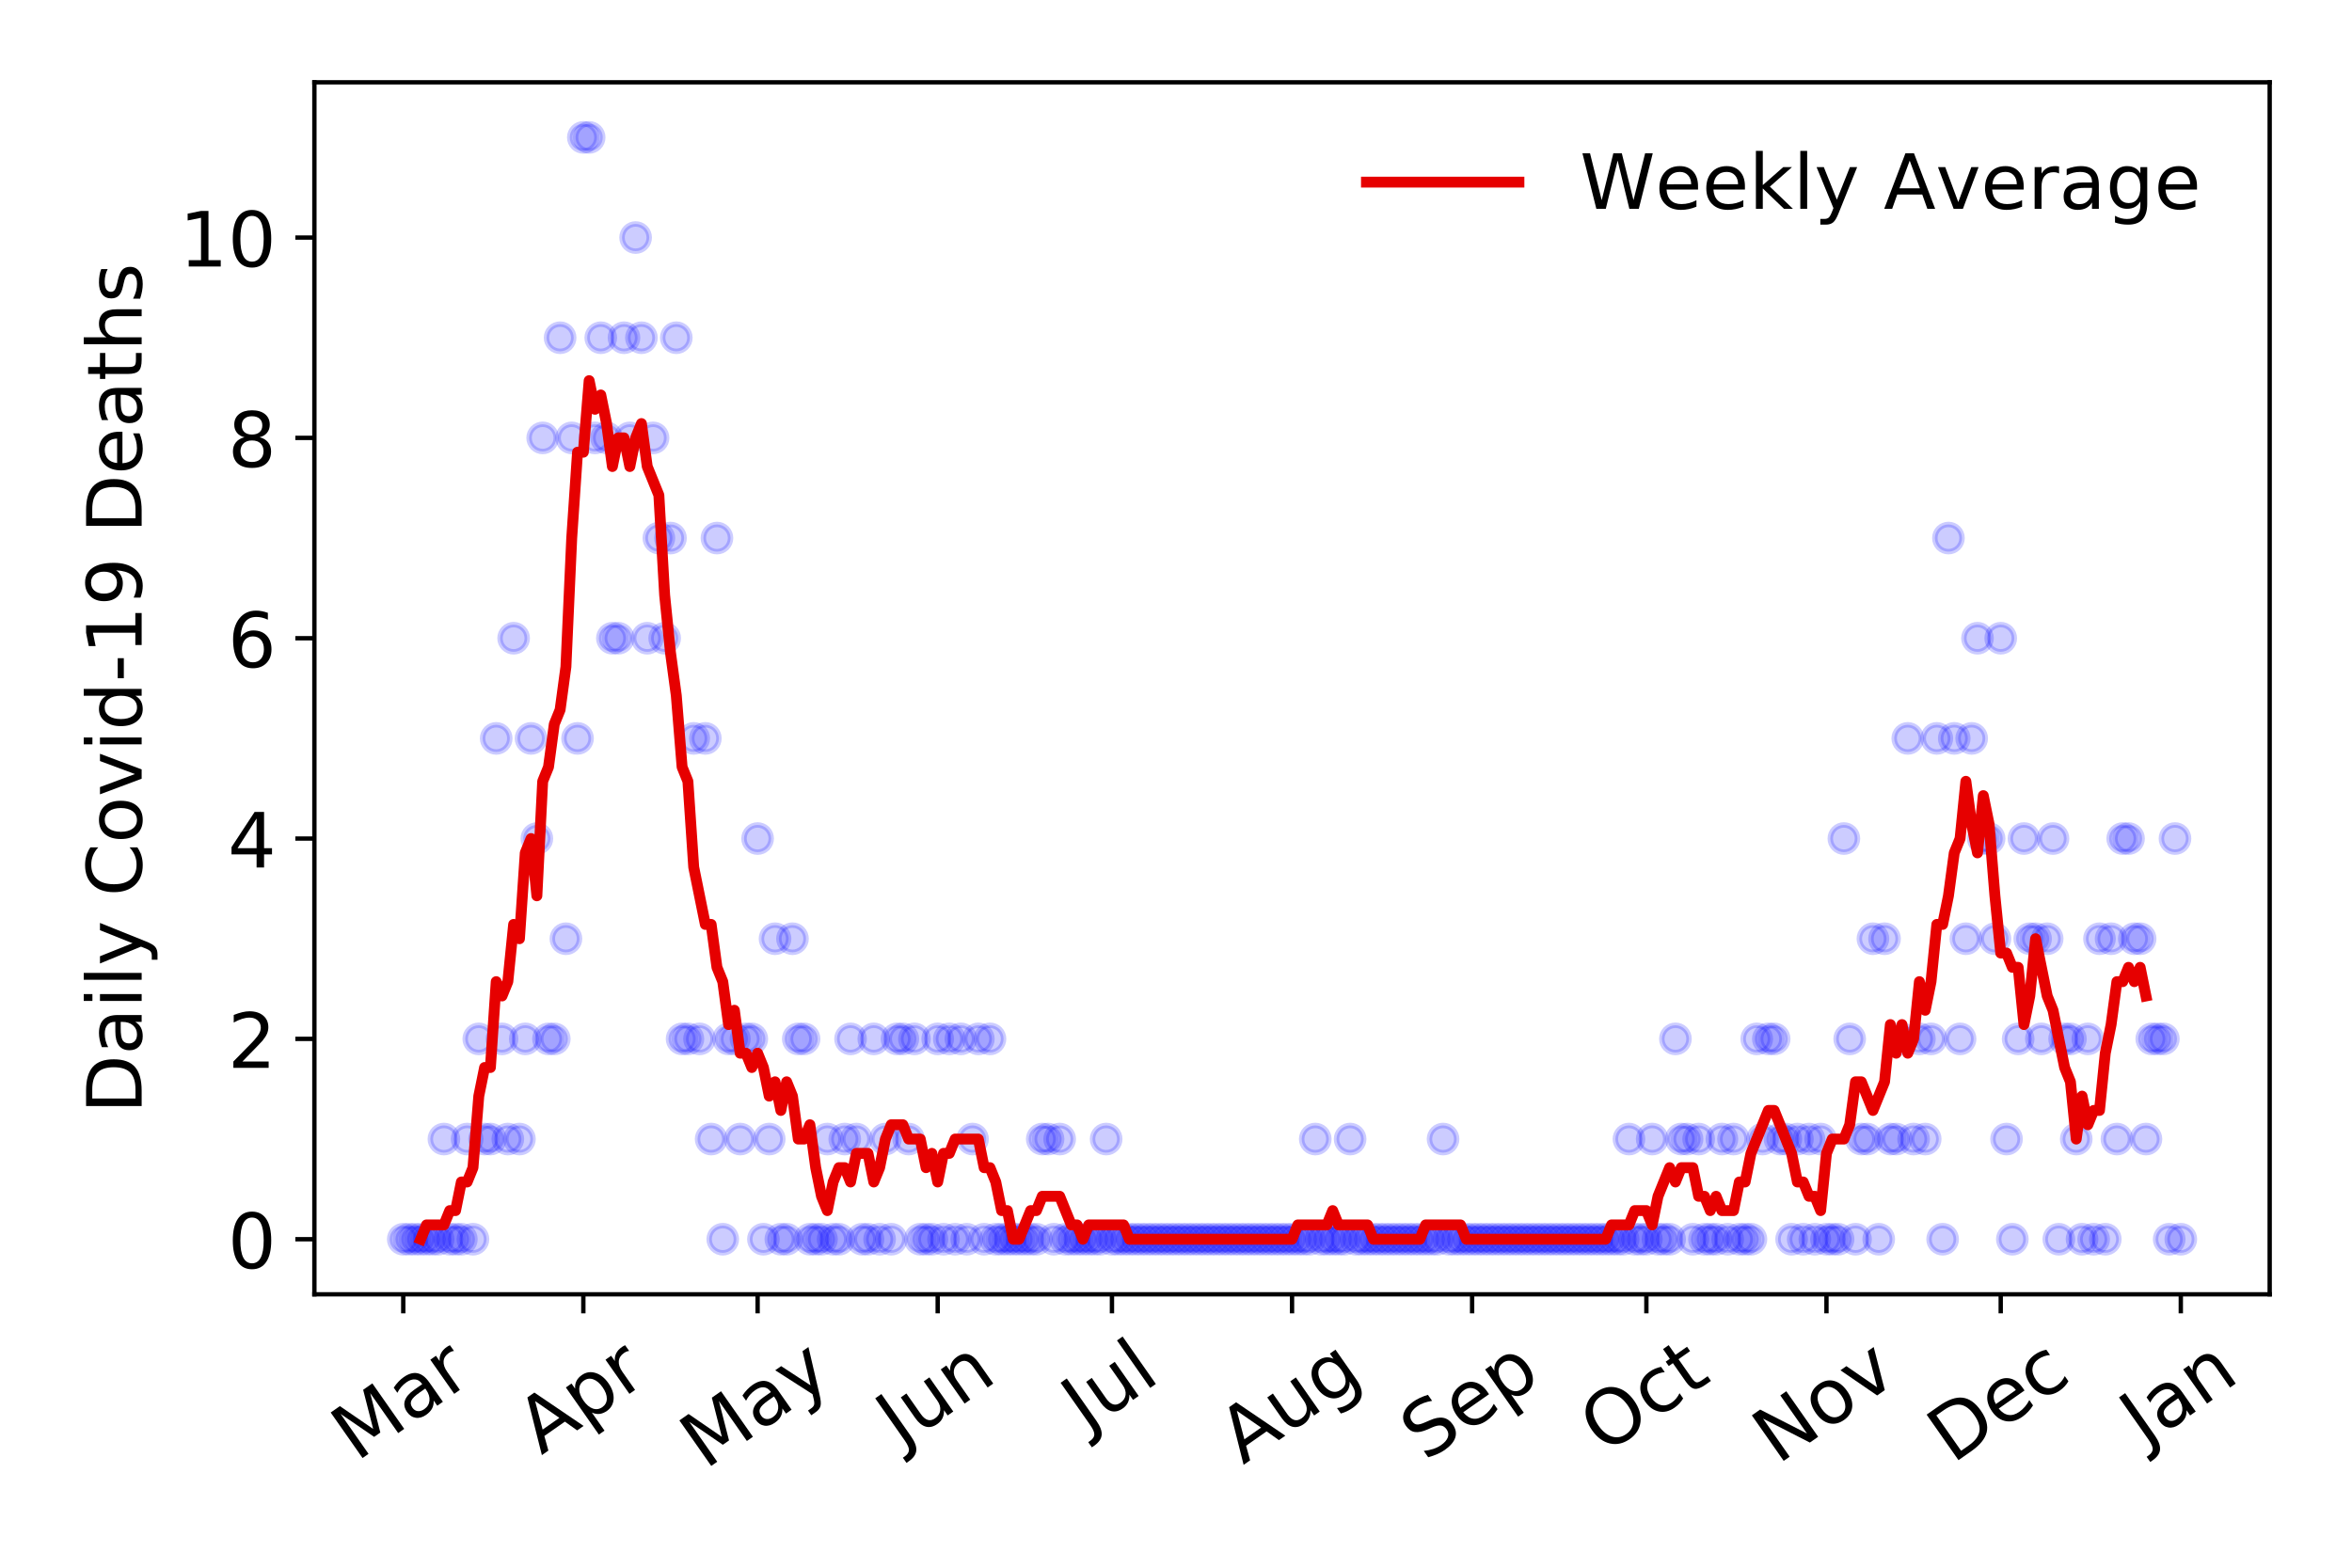 <?xml version="1.0" encoding="utf-8" standalone="no"?>
<!DOCTYPE svg PUBLIC "-//W3C//DTD SVG 1.1//EN"
  "http://www.w3.org/Graphics/SVG/1.1/DTD/svg11.dtd">
<!-- Created with matplotlib (https://matplotlib.org/) -->
<svg height="288pt" version="1.1" viewBox="0 0 432 288" width="432pt" xmlns="http://www.w3.org/2000/svg" xmlns:xlink="http://www.w3.org/1999/xlink">
 <defs>
  <style type="text/css">
*{stroke-linecap:butt;stroke-linejoin:round;}
  </style>
 </defs>
 <g id="figure_1">
  <g id="patch_1">
   <path d="M 0 288 
L 432 288 
L 432 0 
L 0 0 
z
" style="fill:#ffffff;"/>
  </g>
  <g id="axes_1">
   <g id="patch_2">
    <path d="M 57.745 237.778 
L 416.88 237.778 
L 416.88 15.12 
L 57.745 15.12 
z
" style="fill:#ffffff;"/>
   </g>
   <g id="matplotlib.axis_1">
    <g id="xtick_1">
     <g id="line2d_1">
      <defs>
       <path d="M 0 0 
L 0 3.5 
" id="md0ddf1083d" style="stroke:#000000;stroke-width:0.8;"/>
      </defs>
      <g>
       <use style="stroke:#000000;stroke-width:0.8;" x="74.069" xlink:href="#md0ddf1083d" y="237.778"/>
      </g>
     </g>
     <g id="text_1">
      <!-- Mar -->
      <defs>
       <path d="M 9.812 72.906 
L 24.516 72.906 
L 43.109 23.297 
L 61.812 72.906 
L 76.516 72.906 
L 76.516 0 
L 66.891 0 
L 66.891 64.016 
L 48.094 14.016 
L 38.188 14.016 
L 19.391 64.016 
L 19.391 0 
L 9.812 0 
z
" id="DejaVuSans-77"/>
       <path d="M 34.281 27.484 
Q 23.391 27.484 19.188 25 
Q 14.984 22.516 14.984 16.5 
Q 14.984 11.719 18.141 8.906 
Q 21.297 6.109 26.703 6.109 
Q 34.188 6.109 38.703 11.406 
Q 43.219 16.703 43.219 25.484 
L 43.219 27.484 
z
M 52.203 31.203 
L 52.203 0 
L 43.219 0 
L 43.219 8.297 
Q 40.141 3.328 35.547 0.953 
Q 30.953 -1.422 24.312 -1.422 
Q 15.922 -1.422 10.953 3.297 
Q 6 8.016 6 15.922 
Q 6 25.141 12.172 29.828 
Q 18.359 34.516 30.609 34.516 
L 43.219 34.516 
L 43.219 35.406 
Q 43.219 41.609 39.141 45 
Q 35.062 48.391 27.688 48.391 
Q 23 48.391 18.547 47.266 
Q 14.109 46.141 10.016 43.891 
L 10.016 52.203 
Q 14.938 54.109 19.578 55.047 
Q 24.219 56 28.609 56 
Q 40.484 56 46.344 49.844 
Q 52.203 43.703 52.203 31.203 
z
" id="DejaVuSans-97"/>
       <path d="M 41.109 46.297 
Q 39.594 47.172 37.812 47.578 
Q 36.031 48 33.891 48 
Q 26.266 48 22.188 43.047 
Q 18.109 38.094 18.109 28.812 
L 18.109 0 
L 9.078 0 
L 9.078 54.688 
L 18.109 54.688 
L 18.109 46.188 
Q 20.953 51.172 25.484 53.578 
Q 30.031 56 36.531 56 
Q 37.453 56 38.578 55.875 
Q 39.703 55.766 41.062 55.516 
z
" id="DejaVuSans-114"/>
      </defs>
      <g transform="translate(65.467 268.643)rotate(-35)scale(0.14 -0.14)">
       <use xlink:href="#DejaVuSans-77"/>
       <use x="86.279" xlink:href="#DejaVuSans-97"/>
       <use x="147.559" xlink:href="#DejaVuSans-114"/>
      </g>
     </g>
    </g>
    <g id="xtick_2">
     <g id="line2d_2">
      <g>
       <use style="stroke:#000000;stroke-width:0.8;" x="107.145" xlink:href="#md0ddf1083d" y="237.778"/>
      </g>
     </g>
     <g id="text_2">
      <!-- Apr -->
      <defs>
       <path d="M 34.188 63.188 
L 20.797 26.906 
L 47.609 26.906 
z
M 28.609 72.906 
L 39.797 72.906 
L 67.578 0 
L 57.328 0 
L 50.688 18.703 
L 17.828 18.703 
L 11.188 0 
L 0.781 0 
z
" id="DejaVuSans-65"/>
       <path d="M 18.109 8.203 
L 18.109 -20.797 
L 9.078 -20.797 
L 9.078 54.688 
L 18.109 54.688 
L 18.109 46.391 
Q 20.953 51.266 25.266 53.625 
Q 29.594 56 35.594 56 
Q 45.562 56 51.781 48.094 
Q 58.016 40.188 58.016 27.297 
Q 58.016 14.406 51.781 6.484 
Q 45.562 -1.422 35.594 -1.422 
Q 29.594 -1.422 25.266 0.953 
Q 20.953 3.328 18.109 8.203 
z
M 48.688 27.297 
Q 48.688 37.203 44.609 42.844 
Q 40.531 48.484 33.406 48.484 
Q 26.266 48.484 22.188 42.844 
Q 18.109 37.203 18.109 27.297 
Q 18.109 17.391 22.188 11.75 
Q 26.266 6.109 33.406 6.109 
Q 40.531 6.109 44.609 11.75 
Q 48.688 17.391 48.688 27.297 
z
" id="DejaVuSans-112"/>
      </defs>
      <g transform="translate(99.441 267.384)rotate(-35)scale(0.14 -0.14)">
       <use xlink:href="#DejaVuSans-65"/>
       <use x="68.408" xlink:href="#DejaVuSans-112"/>
       <use x="131.885" xlink:href="#DejaVuSans-114"/>
      </g>
     </g>
    </g>
    <g id="xtick_3">
     <g id="line2d_3">
      <g>
       <use style="stroke:#000000;stroke-width:0.8;" x="139.153" xlink:href="#md0ddf1083d" y="237.778"/>
      </g>
     </g>
     <g id="text_3">
      <!-- May -->
      <defs>
       <path d="M 32.172 -5.078 
Q 28.375 -14.844 24.75 -17.812 
Q 21.141 -20.797 15.094 -20.797 
L 7.906 -20.797 
L 7.906 -13.281 
L 13.188 -13.281 
Q 16.891 -13.281 18.938 -11.516 
Q 21 -9.766 23.484 -3.219 
L 25.094 0.875 
L 2.984 54.688 
L 12.5 54.688 
L 29.594 11.922 
L 46.688 54.688 
L 56.203 54.688 
z
" id="DejaVuSans-121"/>
      </defs>
      <g transform="translate(129.514 270.094)rotate(-35)scale(0.14 -0.14)">
       <use xlink:href="#DejaVuSans-77"/>
       <use x="86.279" xlink:href="#DejaVuSans-97"/>
       <use x="147.559" xlink:href="#DejaVuSans-121"/>
      </g>
     </g>
    </g>
    <g id="xtick_4">
     <g id="line2d_4">
      <g>
       <use style="stroke:#000000;stroke-width:0.8;" x="172.229" xlink:href="#md0ddf1083d" y="237.778"/>
      </g>
     </g>
     <g id="text_4">
      <!-- Jun -->
      <defs>
       <path d="M 9.812 72.906 
L 19.672 72.906 
L 19.672 5.078 
Q 19.672 -8.109 14.672 -14.062 
Q 9.672 -20.016 -1.422 -20.016 
L -5.172 -20.016 
L -5.172 -11.719 
L -2.094 -11.719 
Q 4.438 -11.719 7.125 -8.047 
Q 9.812 -4.391 9.812 5.078 
z
" id="DejaVuSans-74"/>
       <path d="M 8.5 21.578 
L 8.5 54.688 
L 17.484 54.688 
L 17.484 21.922 
Q 17.484 14.156 20.5 10.266 
Q 23.531 6.391 29.594 6.391 
Q 36.859 6.391 41.078 11.031 
Q 45.312 15.672 45.312 23.688 
L 45.312 54.688 
L 54.297 54.688 
L 54.297 0 
L 45.312 0 
L 45.312 8.406 
Q 42.047 3.422 37.719 1 
Q 33.406 -1.422 27.688 -1.422 
Q 18.266 -1.422 13.375 4.438 
Q 8.5 10.297 8.5 21.578 
z
M 31.109 56 
z
" id="DejaVuSans-117"/>
       <path d="M 54.891 33.016 
L 54.891 0 
L 45.906 0 
L 45.906 32.719 
Q 45.906 40.484 42.875 44.328 
Q 39.844 48.188 33.797 48.188 
Q 26.516 48.188 22.312 43.547 
Q 18.109 38.922 18.109 30.906 
L 18.109 0 
L 9.078 0 
L 9.078 54.688 
L 18.109 54.688 
L 18.109 46.188 
Q 21.344 51.125 25.703 53.562 
Q 30.078 56 35.797 56 
Q 45.219 56 50.047 50.172 
Q 54.891 44.344 54.891 33.016 
z
" id="DejaVuSans-110"/>
      </defs>
      <g transform="translate(165.485 266.039)rotate(-35)scale(0.14 -0.14)">
       <use xlink:href="#DejaVuSans-74"/>
       <use x="29.492" xlink:href="#DejaVuSans-117"/>
       <use x="92.871" xlink:href="#DejaVuSans-110"/>
      </g>
     </g>
    </g>
    <g id="xtick_5">
     <g id="line2d_5">
      <g>
       <use style="stroke:#000000;stroke-width:0.8;" x="204.237" xlink:href="#md0ddf1083d" y="237.778"/>
      </g>
     </g>
     <g id="text_5">
      <!-- Jul -->
      <defs>
       <path d="M 9.422 75.984 
L 18.406 75.984 
L 18.406 0 
L 9.422 0 
z
" id="DejaVuSans-108"/>
      </defs>
      <g transform="translate(199.534 263.181)rotate(-35)scale(0.14 -0.14)">
       <use xlink:href="#DejaVuSans-74"/>
       <use x="29.492" xlink:href="#DejaVuSans-117"/>
       <use x="92.871" xlink:href="#DejaVuSans-108"/>
      </g>
     </g>
    </g>
    <g id="xtick_6">
     <g id="line2d_6">
      <g>
       <use style="stroke:#000000;stroke-width:0.8;" x="237.312" xlink:href="#md0ddf1083d" y="237.778"/>
      </g>
     </g>
     <g id="text_6">
      <!-- Aug -->
      <defs>
       <path d="M 45.406 27.984 
Q 45.406 37.75 41.375 43.109 
Q 37.359 48.484 30.078 48.484 
Q 22.859 48.484 18.828 43.109 
Q 14.797 37.75 14.797 27.984 
Q 14.797 18.266 18.828 12.891 
Q 22.859 7.516 30.078 7.516 
Q 37.359 7.516 41.375 12.891 
Q 45.406 18.266 45.406 27.984 
z
M 54.391 6.781 
Q 54.391 -7.172 48.188 -13.984 
Q 42 -20.797 29.203 -20.797 
Q 24.469 -20.797 20.266 -20.094 
Q 16.062 -19.391 12.109 -17.922 
L 12.109 -9.188 
Q 16.062 -11.328 19.922 -12.344 
Q 23.781 -13.375 27.781 -13.375 
Q 36.625 -13.375 41.016 -8.766 
Q 45.406 -4.156 45.406 5.172 
L 45.406 9.625 
Q 42.625 4.781 38.281 2.391 
Q 33.938 0 27.875 0 
Q 17.828 0 11.672 7.656 
Q 5.516 15.328 5.516 27.984 
Q 5.516 40.672 11.672 48.328 
Q 17.828 56 27.875 56 
Q 33.938 56 38.281 53.609 
Q 42.625 51.219 45.406 46.391 
L 45.406 54.688 
L 54.391 54.688 
z
" id="DejaVuSans-103"/>
      </defs>
      <g transform="translate(228.332 269.172)rotate(-35)scale(0.14 -0.14)">
       <use xlink:href="#DejaVuSans-65"/>
       <use x="68.408" xlink:href="#DejaVuSans-117"/>
       <use x="131.787" xlink:href="#DejaVuSans-103"/>
      </g>
     </g>
    </g>
    <g id="xtick_7">
     <g id="line2d_7">
      <g>
       <use style="stroke:#000000;stroke-width:0.8;" x="270.388" xlink:href="#md0ddf1083d" y="237.778"/>
      </g>
     </g>
     <g id="text_7">
      <!-- Sep -->
      <defs>
       <path d="M 53.516 70.516 
L 53.516 60.891 
Q 47.906 63.578 42.922 64.891 
Q 37.938 66.219 33.297 66.219 
Q 25.25 66.219 20.875 63.094 
Q 16.5 59.969 16.5 54.203 
Q 16.5 49.359 19.406 46.891 
Q 22.312 44.438 30.422 42.922 
L 36.375 41.703 
Q 47.406 39.594 52.656 34.297 
Q 57.906 29 57.906 20.125 
Q 57.906 9.516 50.797 4.047 
Q 43.703 -1.422 29.984 -1.422 
Q 24.812 -1.422 18.969 -0.25 
Q 13.141 0.922 6.891 3.219 
L 6.891 13.375 
Q 12.891 10.016 18.656 8.297 
Q 24.422 6.594 29.984 6.594 
Q 38.422 6.594 43.016 9.906 
Q 47.609 13.234 47.609 19.391 
Q 47.609 24.75 44.312 27.781 
Q 41.016 30.812 33.5 32.328 
L 27.484 33.5 
Q 16.453 35.688 11.516 40.375 
Q 6.594 45.062 6.594 53.422 
Q 6.594 63.094 13.406 68.656 
Q 20.219 74.219 32.172 74.219 
Q 37.312 74.219 42.625 73.281 
Q 47.953 72.359 53.516 70.516 
z
" id="DejaVuSans-83"/>
       <path d="M 56.203 29.594 
L 56.203 25.203 
L 14.891 25.203 
Q 15.484 15.922 20.484 11.062 
Q 25.484 6.203 34.422 6.203 
Q 39.594 6.203 44.453 7.469 
Q 49.312 8.734 54.109 11.281 
L 54.109 2.781 
Q 49.266 0.734 44.188 -0.344 
Q 39.109 -1.422 33.891 -1.422 
Q 20.797 -1.422 13.156 6.188 
Q 5.516 13.812 5.516 26.812 
Q 5.516 40.234 12.766 48.109 
Q 20.016 56 32.328 56 
Q 43.359 56 49.781 48.891 
Q 56.203 41.797 56.203 29.594 
z
M 47.219 32.234 
Q 47.125 39.594 43.094 43.984 
Q 39.062 48.391 32.422 48.391 
Q 24.906 48.391 20.391 44.141 
Q 15.875 39.891 15.188 32.172 
z
" id="DejaVuSans-101"/>
      </defs>
      <g transform="translate(261.795 268.629)rotate(-35)scale(0.14 -0.14)">
       <use xlink:href="#DejaVuSans-83"/>
       <use x="63.477" xlink:href="#DejaVuSans-101"/>
       <use x="125" xlink:href="#DejaVuSans-112"/>
      </g>
     </g>
    </g>
    <g id="xtick_8">
     <g id="line2d_8">
      <g>
       <use style="stroke:#000000;stroke-width:0.8;" x="302.396" xlink:href="#md0ddf1083d" y="237.778"/>
      </g>
     </g>
     <g id="text_8">
      <!-- Oct -->
      <defs>
       <path d="M 39.406 66.219 
Q 28.656 66.219 22.328 58.203 
Q 16.016 50.203 16.016 36.375 
Q 16.016 22.609 22.328 14.594 
Q 28.656 6.594 39.406 6.594 
Q 50.141 6.594 56.422 14.594 
Q 62.703 22.609 62.703 36.375 
Q 62.703 50.203 56.422 58.203 
Q 50.141 66.219 39.406 66.219 
z
M 39.406 74.219 
Q 54.734 74.219 63.906 63.938 
Q 73.094 53.656 73.094 36.375 
Q 73.094 19.141 63.906 8.859 
Q 54.734 -1.422 39.406 -1.422 
Q 24.031 -1.422 14.812 8.828 
Q 5.609 19.094 5.609 36.375 
Q 5.609 53.656 14.812 63.938 
Q 24.031 74.219 39.406 74.219 
z
" id="DejaVuSans-79"/>
       <path d="M 48.781 52.594 
L 48.781 44.188 
Q 44.969 46.297 41.141 47.344 
Q 37.312 48.391 33.406 48.391 
Q 24.656 48.391 19.812 42.844 
Q 14.984 37.312 14.984 27.297 
Q 14.984 17.281 19.812 11.734 
Q 24.656 6.203 33.406 6.203 
Q 37.312 6.203 41.141 7.25 
Q 44.969 8.297 48.781 10.406 
L 48.781 2.094 
Q 45.016 0.344 40.984 -0.531 
Q 36.969 -1.422 32.422 -1.422 
Q 20.062 -1.422 12.781 6.344 
Q 5.516 14.109 5.516 27.297 
Q 5.516 40.672 12.859 48.328 
Q 20.219 56 33.016 56 
Q 37.156 56 41.109 55.141 
Q 45.062 54.297 48.781 52.594 
z
" id="DejaVuSans-99"/>
       <path d="M 18.312 70.219 
L 18.312 54.688 
L 36.812 54.688 
L 36.812 47.703 
L 18.312 47.703 
L 18.312 18.016 
Q 18.312 11.328 20.141 9.422 
Q 21.969 7.516 27.594 7.516 
L 36.812 7.516 
L 36.812 0 
L 27.594 0 
Q 17.188 0 13.234 3.875 
Q 9.281 7.766 9.281 18.016 
L 9.281 47.703 
L 2.688 47.703 
L 2.688 54.688 
L 9.281 54.688 
L 9.281 70.219 
z
" id="DejaVuSans-116"/>
      </defs>
      <g transform="translate(294.698 267.377)rotate(-35)scale(0.14 -0.14)">
       <use xlink:href="#DejaVuSans-79"/>
       <use x="78.711" xlink:href="#DejaVuSans-99"/>
       <use x="133.691" xlink:href="#DejaVuSans-116"/>
      </g>
     </g>
    </g>
    <g id="xtick_9">
     <g id="line2d_9">
      <g>
       <use style="stroke:#000000;stroke-width:0.8;" x="335.472" xlink:href="#md0ddf1083d" y="237.778"/>
      </g>
     </g>
     <g id="text_9">
      <!-- Nov -->
      <defs>
       <path d="M 9.812 72.906 
L 23.094 72.906 
L 55.422 11.922 
L 55.422 72.906 
L 64.984 72.906 
L 64.984 0 
L 51.703 0 
L 19.391 60.984 
L 19.391 0 
L 9.812 0 
z
" id="DejaVuSans-78"/>
       <path d="M 30.609 48.391 
Q 23.391 48.391 19.188 42.75 
Q 14.984 37.109 14.984 27.297 
Q 14.984 17.484 19.156 11.844 
Q 23.344 6.203 30.609 6.203 
Q 37.797 6.203 41.984 11.859 
Q 46.188 17.531 46.188 27.297 
Q 46.188 37.016 41.984 42.703 
Q 37.797 48.391 30.609 48.391 
z
M 30.609 56 
Q 42.328 56 49.016 48.375 
Q 55.719 40.766 55.719 27.297 
Q 55.719 13.875 49.016 6.219 
Q 42.328 -1.422 30.609 -1.422 
Q 18.844 -1.422 12.172 6.219 
Q 5.516 13.875 5.516 27.297 
Q 5.516 40.766 12.172 48.375 
Q 18.844 56 30.609 56 
z
" id="DejaVuSans-111"/>
       <path d="M 2.984 54.688 
L 12.5 54.688 
L 29.594 8.797 
L 46.688 54.688 
L 56.203 54.688 
L 35.688 0 
L 23.484 0 
z
" id="DejaVuSans-118"/>
      </defs>
      <g transform="translate(326.495 269.166)rotate(-35)scale(0.14 -0.14)">
       <use xlink:href="#DejaVuSans-78"/>
       <use x="74.805" xlink:href="#DejaVuSans-111"/>
       <use x="135.986" xlink:href="#DejaVuSans-118"/>
      </g>
     </g>
    </g>
    <g id="xtick_10">
     <g id="line2d_10">
      <g>
       <use style="stroke:#000000;stroke-width:0.8;" x="367.48" xlink:href="#md0ddf1083d" y="237.778"/>
      </g>
     </g>
     <g id="text_10">
      <!-- Dec -->
      <defs>
       <path d="M 19.672 64.797 
L 19.672 8.109 
L 31.594 8.109 
Q 46.688 8.109 53.688 14.938 
Q 60.688 21.781 60.688 36.531 
Q 60.688 51.172 53.688 57.984 
Q 46.688 64.797 31.594 64.797 
z
M 9.812 72.906 
L 30.078 72.906 
Q 51.266 72.906 61.172 64.094 
Q 71.094 55.281 71.094 36.531 
Q 71.094 17.672 61.125 8.828 
Q 51.172 0 30.078 0 
L 9.812 0 
z
" id="DejaVuSans-68"/>
      </defs>
      <g transform="translate(358.6 269.032)rotate(-35)scale(0.14 -0.14)">
       <use xlink:href="#DejaVuSans-68"/>
       <use x="77.002" xlink:href="#DejaVuSans-101"/>
       <use x="138.525" xlink:href="#DejaVuSans-99"/>
      </g>
     </g>
    </g>
    <g id="xtick_11">
     <g id="line2d_11">
      <g>
       <use style="stroke:#000000;stroke-width:0.8;" x="400.556" xlink:href="#md0ddf1083d" y="237.778"/>
      </g>
     </g>
     <g id="text_11">
      <!-- Jan -->
      <g transform="translate(393.932 265.871)rotate(-35)scale(0.14 -0.14)">
       <use xlink:href="#DejaVuSans-74"/>
       <use x="29.492" xlink:href="#DejaVuSans-97"/>
       <use x="90.771" xlink:href="#DejaVuSans-110"/>
      </g>
     </g>
    </g>
   </g>
   <g id="matplotlib.axis_2">
    <g id="ytick_1">
     <g id="line2d_12">
      <defs>
       <path d="M 0 0 
L -3.5 0 
" id="md28405bdd9" style="stroke:#000000;stroke-width:0.8;"/>
      </defs>
      <g>
       <use style="stroke:#000000;stroke-width:0.8;" x="57.745" xlink:href="#md28405bdd9" y="227.657"/>
      </g>
     </g>
     <g id="text_12">
      <!-- 0 -->
      <defs>
       <path d="M 31.781 66.406 
Q 24.172 66.406 20.328 58.906 
Q 16.5 51.422 16.5 36.375 
Q 16.5 21.391 20.328 13.891 
Q 24.172 6.391 31.781 6.391 
Q 39.453 6.391 43.281 13.891 
Q 47.125 21.391 47.125 36.375 
Q 47.125 51.422 43.281 58.906 
Q 39.453 66.406 31.781 66.406 
z
M 31.781 74.219 
Q 44.047 74.219 50.516 64.516 
Q 56.984 54.828 56.984 36.375 
Q 56.984 17.969 50.516 8.266 
Q 44.047 -1.422 31.781 -1.422 
Q 19.531 -1.422 13.062 8.266 
Q 6.594 17.969 6.594 36.375 
Q 6.594 54.828 13.062 64.516 
Q 19.531 74.219 31.781 74.219 
z
" id="DejaVuSans-48"/>
      </defs>
      <g transform="translate(41.837 232.976)scale(0.14 -0.14)">
       <use xlink:href="#DejaVuSans-48"/>
      </g>
     </g>
    </g>
    <g id="ytick_2">
     <g id="line2d_13">
      <g>
       <use style="stroke:#000000;stroke-width:0.8;" x="57.745" xlink:href="#md28405bdd9" y="190.854"/>
      </g>
     </g>
     <g id="text_13">
      <!-- 2 -->
      <defs>
       <path d="M 19.188 8.297 
L 53.609 8.297 
L 53.609 0 
L 7.328 0 
L 7.328 8.297 
Q 12.938 14.109 22.625 23.891 
Q 32.328 33.688 34.812 36.531 
Q 39.547 41.844 41.422 45.531 
Q 43.312 49.219 43.312 52.781 
Q 43.312 58.594 39.234 62.25 
Q 35.156 65.922 28.609 65.922 
Q 23.969 65.922 18.812 64.312 
Q 13.672 62.703 7.812 59.422 
L 7.812 69.391 
Q 13.766 71.781 18.938 73 
Q 24.125 74.219 28.422 74.219 
Q 39.75 74.219 46.484 68.547 
Q 53.219 62.891 53.219 53.422 
Q 53.219 48.922 51.531 44.891 
Q 49.859 40.875 45.406 35.406 
Q 44.188 33.984 37.641 27.219 
Q 31.109 20.453 19.188 8.297 
z
" id="DejaVuSans-50"/>
      </defs>
      <g transform="translate(41.837 196.173)scale(0.14 -0.14)">
       <use xlink:href="#DejaVuSans-50"/>
      </g>
     </g>
    </g>
    <g id="ytick_3">
     <g id="line2d_14">
      <g>
       <use style="stroke:#000000;stroke-width:0.8;" x="57.745" xlink:href="#md28405bdd9" y="154.051"/>
      </g>
     </g>
     <g id="text_14">
      <!-- 4 -->
      <defs>
       <path d="M 37.797 64.312 
L 12.891 25.391 
L 37.797 25.391 
z
M 35.203 72.906 
L 47.609 72.906 
L 47.609 25.391 
L 58.016 25.391 
L 58.016 17.188 
L 47.609 17.188 
L 47.609 0 
L 37.797 0 
L 37.797 17.188 
L 4.891 17.188 
L 4.891 26.703 
z
" id="DejaVuSans-52"/>
      </defs>
      <g transform="translate(41.837 159.37)scale(0.14 -0.14)">
       <use xlink:href="#DejaVuSans-52"/>
      </g>
     </g>
    </g>
    <g id="ytick_4">
     <g id="line2d_15">
      <g>
       <use style="stroke:#000000;stroke-width:0.8;" x="57.745" xlink:href="#md28405bdd9" y="117.248"/>
      </g>
     </g>
     <g id="text_15">
      <!-- 6 -->
      <defs>
       <path d="M 33.016 40.375 
Q 26.375 40.375 22.484 35.828 
Q 18.609 31.297 18.609 23.391 
Q 18.609 15.531 22.484 10.953 
Q 26.375 6.391 33.016 6.391 
Q 39.656 6.391 43.531 10.953 
Q 47.406 15.531 47.406 23.391 
Q 47.406 31.297 43.531 35.828 
Q 39.656 40.375 33.016 40.375 
z
M 52.594 71.297 
L 52.594 62.312 
Q 48.875 64.062 45.094 64.984 
Q 41.312 65.922 37.594 65.922 
Q 27.828 65.922 22.672 59.328 
Q 17.531 52.734 16.797 39.406 
Q 19.672 43.656 24.016 45.922 
Q 28.375 48.188 33.594 48.188 
Q 44.578 48.188 50.953 41.516 
Q 57.328 34.859 57.328 23.391 
Q 57.328 12.156 50.688 5.359 
Q 44.047 -1.422 33.016 -1.422 
Q 20.359 -1.422 13.672 8.266 
Q 6.984 17.969 6.984 36.375 
Q 6.984 53.656 15.188 63.938 
Q 23.391 74.219 37.203 74.219 
Q 40.922 74.219 44.703 73.484 
Q 48.484 72.75 52.594 71.297 
z
" id="DejaVuSans-54"/>
      </defs>
      <g transform="translate(41.837 122.567)scale(0.14 -0.14)">
       <use xlink:href="#DejaVuSans-54"/>
      </g>
     </g>
    </g>
    <g id="ytick_5">
     <g id="line2d_16">
      <g>
       <use style="stroke:#000000;stroke-width:0.8;" x="57.745" xlink:href="#md28405bdd9" y="80.445"/>
      </g>
     </g>
     <g id="text_16">
      <!-- 8 -->
      <defs>
       <path d="M 31.781 34.625 
Q 24.75 34.625 20.719 30.859 
Q 16.703 27.094 16.703 20.516 
Q 16.703 13.922 20.719 10.156 
Q 24.75 6.391 31.781 6.391 
Q 38.812 6.391 42.859 10.172 
Q 46.922 13.969 46.922 20.516 
Q 46.922 27.094 42.891 30.859 
Q 38.875 34.625 31.781 34.625 
z
M 21.922 38.812 
Q 15.578 40.375 12.031 44.719 
Q 8.5 49.078 8.5 55.328 
Q 8.5 64.062 14.719 69.141 
Q 20.953 74.219 31.781 74.219 
Q 42.672 74.219 48.875 69.141 
Q 55.078 64.062 55.078 55.328 
Q 55.078 49.078 51.531 44.719 
Q 48 40.375 41.703 38.812 
Q 48.828 37.156 52.797 32.312 
Q 56.781 27.484 56.781 20.516 
Q 56.781 9.906 50.312 4.234 
Q 43.844 -1.422 31.781 -1.422 
Q 19.734 -1.422 13.25 4.234 
Q 6.781 9.906 6.781 20.516 
Q 6.781 27.484 10.781 32.312 
Q 14.797 37.156 21.922 38.812 
z
M 18.312 54.391 
Q 18.312 48.734 21.844 45.562 
Q 25.391 42.391 31.781 42.391 
Q 38.141 42.391 41.719 45.562 
Q 45.312 48.734 45.312 54.391 
Q 45.312 60.062 41.719 63.234 
Q 38.141 66.406 31.781 66.406 
Q 25.391 66.406 21.844 63.234 
Q 18.312 60.062 18.312 54.391 
z
" id="DejaVuSans-56"/>
      </defs>
      <g transform="translate(41.837 85.764)scale(0.14 -0.14)">
       <use xlink:href="#DejaVuSans-56"/>
      </g>
     </g>
    </g>
    <g id="ytick_6">
     <g id="line2d_17">
      <g>
       <use style="stroke:#000000;stroke-width:0.8;" x="57.745" xlink:href="#md28405bdd9" y="43.642"/>
      </g>
     </g>
     <g id="text_17">
      <!-- 10 -->
      <defs>
       <path d="M 12.406 8.297 
L 28.516 8.297 
L 28.516 63.922 
L 10.984 60.406 
L 10.984 69.391 
L 28.422 72.906 
L 38.281 72.906 
L 38.281 8.297 
L 54.391 8.297 
L 54.391 0 
L 12.406 0 
z
" id="DejaVuSans-49"/>
      </defs>
      <g transform="translate(32.93 48.961)scale(0.14 -0.14)">
       <use xlink:href="#DejaVuSans-49"/>
       <use x="63.623" xlink:href="#DejaVuSans-48"/>
      </g>
     </g>
    </g>
    <g id="text_18">
     <!-- Daily Covid-19 Deaths -->
     <defs>
      <path d="M 9.422 54.688 
L 18.406 54.688 
L 18.406 0 
L 9.422 0 
z
M 9.422 75.984 
L 18.406 75.984 
L 18.406 64.594 
L 9.422 64.594 
z
" id="DejaVuSans-105"/>
      <path id="DejaVuSans-32"/>
      <path d="M 64.406 67.281 
L 64.406 56.891 
Q 59.422 61.531 53.781 63.812 
Q 48.141 66.109 41.797 66.109 
Q 29.297 66.109 22.656 58.469 
Q 16.016 50.828 16.016 36.375 
Q 16.016 21.969 22.656 14.328 
Q 29.297 6.688 41.797 6.688 
Q 48.141 6.688 53.781 8.984 
Q 59.422 11.281 64.406 15.922 
L 64.406 5.609 
Q 59.234 2.094 53.438 0.328 
Q 47.656 -1.422 41.219 -1.422 
Q 24.656 -1.422 15.125 8.703 
Q 5.609 18.844 5.609 36.375 
Q 5.609 53.953 15.125 64.078 
Q 24.656 74.219 41.219 74.219 
Q 47.75 74.219 53.531 72.484 
Q 59.328 70.75 64.406 67.281 
z
" id="DejaVuSans-67"/>
      <path d="M 45.406 46.391 
L 45.406 75.984 
L 54.391 75.984 
L 54.391 0 
L 45.406 0 
L 45.406 8.203 
Q 42.578 3.328 38.25 0.953 
Q 33.938 -1.422 27.875 -1.422 
Q 17.969 -1.422 11.734 6.484 
Q 5.516 14.406 5.516 27.297 
Q 5.516 40.188 11.734 48.094 
Q 17.969 56 27.875 56 
Q 33.938 56 38.25 53.625 
Q 42.578 51.266 45.406 46.391 
z
M 14.797 27.297 
Q 14.797 17.391 18.875 11.75 
Q 22.953 6.109 30.078 6.109 
Q 37.203 6.109 41.297 11.75 
Q 45.406 17.391 45.406 27.297 
Q 45.406 37.203 41.297 42.844 
Q 37.203 48.484 30.078 48.484 
Q 22.953 48.484 18.875 42.844 
Q 14.797 37.203 14.797 27.297 
z
" id="DejaVuSans-100"/>
      <path d="M 4.891 31.391 
L 31.203 31.391 
L 31.203 23.391 
L 4.891 23.391 
z
" id="DejaVuSans-45"/>
      <path d="M 10.984 1.516 
L 10.984 10.5 
Q 14.703 8.734 18.5 7.812 
Q 22.312 6.891 25.984 6.891 
Q 35.75 6.891 40.891 13.453 
Q 46.047 20.016 46.781 33.406 
Q 43.953 29.203 39.594 26.953 
Q 35.25 24.703 29.984 24.703 
Q 19.047 24.703 12.672 31.312 
Q 6.297 37.938 6.297 49.422 
Q 6.297 60.641 12.938 67.422 
Q 19.578 74.219 30.609 74.219 
Q 43.266 74.219 49.922 64.516 
Q 56.594 54.828 56.594 36.375 
Q 56.594 19.141 48.406 8.859 
Q 40.234 -1.422 26.422 -1.422 
Q 22.703 -1.422 18.891 -0.688 
Q 15.094 0.047 10.984 1.516 
z
M 30.609 32.422 
Q 37.25 32.422 41.125 36.953 
Q 45.016 41.5 45.016 49.422 
Q 45.016 57.281 41.125 61.844 
Q 37.25 66.406 30.609 66.406 
Q 23.969 66.406 20.094 61.844 
Q 16.219 57.281 16.219 49.422 
Q 16.219 41.5 20.094 36.953 
Q 23.969 32.422 30.609 32.422 
z
" id="DejaVuSans-57"/>
      <path d="M 54.891 33.016 
L 54.891 0 
L 45.906 0 
L 45.906 32.719 
Q 45.906 40.484 42.875 44.328 
Q 39.844 48.188 33.797 48.188 
Q 26.516 48.188 22.312 43.547 
Q 18.109 38.922 18.109 30.906 
L 18.109 0 
L 9.078 0 
L 9.078 75.984 
L 18.109 75.984 
L 18.109 46.188 
Q 21.344 51.125 25.703 53.562 
Q 30.078 56 35.797 56 
Q 45.219 56 50.047 50.172 
Q 54.891 44.344 54.891 33.016 
z
" id="DejaVuSans-104"/>
      <path d="M 44.281 53.078 
L 44.281 44.578 
Q 40.484 46.531 36.375 47.5 
Q 32.281 48.484 27.875 48.484 
Q 21.188 48.484 17.844 46.438 
Q 14.5 44.391 14.5 40.281 
Q 14.5 37.156 16.891 35.375 
Q 19.281 33.594 26.516 31.984 
L 29.594 31.297 
Q 39.156 29.25 43.188 25.516 
Q 47.219 21.781 47.219 15.094 
Q 47.219 7.469 41.188 3.016 
Q 35.156 -1.422 24.609 -1.422 
Q 20.219 -1.422 15.453 -0.562 
Q 10.688 0.297 5.422 2 
L 5.422 11.281 
Q 10.406 8.688 15.234 7.391 
Q 20.062 6.109 24.812 6.109 
Q 31.156 6.109 34.562 8.281 
Q 37.984 10.453 37.984 14.406 
Q 37.984 18.062 35.516 20.016 
Q 33.062 21.969 24.703 23.781 
L 21.578 24.516 
Q 13.234 26.266 9.516 29.906 
Q 5.812 33.547 5.812 39.891 
Q 5.812 47.609 11.281 51.797 
Q 16.75 56 26.812 56 
Q 31.781 56 36.172 55.266 
Q 40.578 54.547 44.281 53.078 
z
" id="DejaVuSans-115"/>
     </defs>
     <g transform="translate(26.018 204.56)rotate(-90)scale(0.14 -0.14)">
      <use xlink:href="#DejaVuSans-68"/>
      <use x="77.002" xlink:href="#DejaVuSans-97"/>
      <use x="138.281" xlink:href="#DejaVuSans-105"/>
      <use x="166.064" xlink:href="#DejaVuSans-108"/>
      <use x="193.848" xlink:href="#DejaVuSans-121"/>
      <use x="253.027" xlink:href="#DejaVuSans-32"/>
      <use x="284.814" xlink:href="#DejaVuSans-67"/>
      <use x="354.639" xlink:href="#DejaVuSans-111"/>
      <use x="415.82" xlink:href="#DejaVuSans-118"/>
      <use x="475" xlink:href="#DejaVuSans-105"/>
      <use x="502.783" xlink:href="#DejaVuSans-100"/>
      <use x="566.26" xlink:href="#DejaVuSans-45"/>
      <use x="602.344" xlink:href="#DejaVuSans-49"/>
      <use x="665.967" xlink:href="#DejaVuSans-57"/>
      <use x="729.59" xlink:href="#DejaVuSans-32"/>
      <use x="761.377" xlink:href="#DejaVuSans-68"/>
      <use x="838.379" xlink:href="#DejaVuSans-101"/>
      <use x="899.902" xlink:href="#DejaVuSans-97"/>
      <use x="961.182" xlink:href="#DejaVuSans-116"/>
      <use x="1000.391" xlink:href="#DejaVuSans-104"/>
      <use x="1063.77" xlink:href="#DejaVuSans-115"/>
     </g>
    </g>
   </g>
   <g id="line2d_18">
    <defs>
     <path d="M 0 2.5 
C 0.663 2.5 1.299 2.237 1.768 1.768 
C 2.237 1.299 2.5 0.663 2.5 0 
C 2.5 -0.663 2.237 -1.299 1.768 -1.768 
C 1.299 -2.237 0.663 -2.5 0 -2.5 
C -0.663 -2.5 -1.299 -2.237 -1.768 -1.768 
C -2.237 -1.299 -2.5 -0.663 -2.5 0 
C -2.5 0.663 -2.237 1.299 -1.768 1.768 
C -1.299 2.237 -0.663 2.5 0 2.5 
z
" id="m2363caf935" style="stroke:#0000ff;stroke-opacity:0.2;"/>
    </defs>
    <g clip-path="url(#pe731bc7ec4)">
     <use style="fill:#0000ff;fill-opacity:0.2;stroke:#0000ff;stroke-opacity:0.2;" x="74.069" xlink:href="#m2363caf935" y="227.657"/>
     <use style="fill:#0000ff;fill-opacity:0.2;stroke:#0000ff;stroke-opacity:0.2;" x="75.136" xlink:href="#m2363caf935" y="227.657"/>
     <use style="fill:#0000ff;fill-opacity:0.2;stroke:#0000ff;stroke-opacity:0.2;" x="76.203" xlink:href="#m2363caf935" y="227.657"/>
     <use style="fill:#0000ff;fill-opacity:0.2;stroke:#0000ff;stroke-opacity:0.2;" x="77.27" xlink:href="#m2363caf935" y="227.657"/>
     <use style="fill:#0000ff;fill-opacity:0.2;stroke:#0000ff;stroke-opacity:0.2;" x="78.337" xlink:href="#m2363caf935" y="227.657"/>
     <use style="fill:#0000ff;fill-opacity:0.2;stroke:#0000ff;stroke-opacity:0.2;" x="79.404" xlink:href="#m2363caf935" y="227.657"/>
     <use style="fill:#0000ff;fill-opacity:0.2;stroke:#0000ff;stroke-opacity:0.2;" x="80.471" xlink:href="#m2363caf935" y="227.657"/>
     <use style="fill:#0000ff;fill-opacity:0.2;stroke:#0000ff;stroke-opacity:0.2;" x="81.538" xlink:href="#m2363caf935" y="209.256"/>
     <use style="fill:#0000ff;fill-opacity:0.2;stroke:#0000ff;stroke-opacity:0.2;" x="82.605" xlink:href="#m2363caf935" y="227.657"/>
     <use style="fill:#0000ff;fill-opacity:0.2;stroke:#0000ff;stroke-opacity:0.2;" x="83.672" xlink:href="#m2363caf935" y="227.657"/>
     <use style="fill:#0000ff;fill-opacity:0.2;stroke:#0000ff;stroke-opacity:0.2;" x="84.739" xlink:href="#m2363caf935" y="227.657"/>
     <use style="fill:#0000ff;fill-opacity:0.2;stroke:#0000ff;stroke-opacity:0.2;" x="85.806" xlink:href="#m2363caf935" y="209.256"/>
     <use style="fill:#0000ff;fill-opacity:0.2;stroke:#0000ff;stroke-opacity:0.2;" x="86.873" xlink:href="#m2363caf935" y="227.657"/>
     <use style="fill:#0000ff;fill-opacity:0.2;stroke:#0000ff;stroke-opacity:0.2;" x="87.94" xlink:href="#m2363caf935" y="190.854"/>
     <use style="fill:#0000ff;fill-opacity:0.2;stroke:#0000ff;stroke-opacity:0.2;" x="89.007" xlink:href="#m2363caf935" y="209.256"/>
     <use style="fill:#0000ff;fill-opacity:0.2;stroke:#0000ff;stroke-opacity:0.2;" x="90.074" xlink:href="#m2363caf935" y="209.256"/>
     <use style="fill:#0000ff;fill-opacity:0.2;stroke:#0000ff;stroke-opacity:0.2;" x="91.141" xlink:href="#m2363caf935" y="135.65"/>
     <use style="fill:#0000ff;fill-opacity:0.2;stroke:#0000ff;stroke-opacity:0.2;" x="92.207" xlink:href="#m2363caf935" y="190.854"/>
     <use style="fill:#0000ff;fill-opacity:0.2;stroke:#0000ff;stroke-opacity:0.2;" x="93.274" xlink:href="#m2363caf935" y="209.256"/>
     <use style="fill:#0000ff;fill-opacity:0.2;stroke:#0000ff;stroke-opacity:0.2;" x="94.341" xlink:href="#m2363caf935" y="117.248"/>
     <use style="fill:#0000ff;fill-opacity:0.2;stroke:#0000ff;stroke-opacity:0.2;" x="95.408" xlink:href="#m2363caf935" y="209.256"/>
     <use style="fill:#0000ff;fill-opacity:0.2;stroke:#0000ff;stroke-opacity:0.2;" x="96.475" xlink:href="#m2363caf935" y="190.854"/>
     <use style="fill:#0000ff;fill-opacity:0.2;stroke:#0000ff;stroke-opacity:0.2;" x="97.542" xlink:href="#m2363caf935" y="135.65"/>
     <use style="fill:#0000ff;fill-opacity:0.2;stroke:#0000ff;stroke-opacity:0.2;" x="98.609" xlink:href="#m2363caf935" y="154.051"/>
     <use style="fill:#0000ff;fill-opacity:0.2;stroke:#0000ff;stroke-opacity:0.2;" x="99.676" xlink:href="#m2363caf935" y="80.445"/>
     <use style="fill:#0000ff;fill-opacity:0.2;stroke:#0000ff;stroke-opacity:0.2;" x="100.743" xlink:href="#m2363caf935" y="190.854"/>
     <use style="fill:#0000ff;fill-opacity:0.2;stroke:#0000ff;stroke-opacity:0.2;" x="101.81" xlink:href="#m2363caf935" y="190.854"/>
     <use style="fill:#0000ff;fill-opacity:0.2;stroke:#0000ff;stroke-opacity:0.2;" x="102.877" xlink:href="#m2363caf935" y="62.044"/>
     <use style="fill:#0000ff;fill-opacity:0.2;stroke:#0000ff;stroke-opacity:0.2;" x="103.944" xlink:href="#m2363caf935" y="172.453"/>
     <use style="fill:#0000ff;fill-opacity:0.2;stroke:#0000ff;stroke-opacity:0.2;" x="105.011" xlink:href="#m2363caf935" y="80.445"/>
     <use style="fill:#0000ff;fill-opacity:0.2;stroke:#0000ff;stroke-opacity:0.2;" x="106.078" xlink:href="#m2363caf935" y="135.65"/>
     <use style="fill:#0000ff;fill-opacity:0.2;stroke:#0000ff;stroke-opacity:0.2;" x="107.145" xlink:href="#m2363caf935" y="25.241"/>
     <use style="fill:#0000ff;fill-opacity:0.2;stroke:#0000ff;stroke-opacity:0.2;" x="108.212" xlink:href="#m2363caf935" y="25.241"/>
     <use style="fill:#0000ff;fill-opacity:0.2;stroke:#0000ff;stroke-opacity:0.2;" x="109.279" xlink:href="#m2363caf935" y="80.445"/>
     <use style="fill:#0000ff;fill-opacity:0.2;stroke:#0000ff;stroke-opacity:0.2;" x="110.346" xlink:href="#m2363caf935" y="62.044"/>
     <use style="fill:#0000ff;fill-opacity:0.2;stroke:#0000ff;stroke-opacity:0.2;" x="111.413" xlink:href="#m2363caf935" y="80.445"/>
     <use style="fill:#0000ff;fill-opacity:0.2;stroke:#0000ff;stroke-opacity:0.2;" x="112.479" xlink:href="#m2363caf935" y="117.248"/>
     <use style="fill:#0000ff;fill-opacity:0.2;stroke:#0000ff;stroke-opacity:0.2;" x="113.546" xlink:href="#m2363caf935" y="117.248"/>
     <use style="fill:#0000ff;fill-opacity:0.2;stroke:#0000ff;stroke-opacity:0.2;" x="114.613" xlink:href="#m2363caf935" y="62.044"/>
     <use style="fill:#0000ff;fill-opacity:0.2;stroke:#0000ff;stroke-opacity:0.2;" x="115.68" xlink:href="#m2363caf935" y="80.445"/>
     <use style="fill:#0000ff;fill-opacity:0.2;stroke:#0000ff;stroke-opacity:0.2;" x="116.747" xlink:href="#m2363caf935" y="43.642"/>
     <use style="fill:#0000ff;fill-opacity:0.2;stroke:#0000ff;stroke-opacity:0.2;" x="117.814" xlink:href="#m2363caf935" y="62.044"/>
     <use style="fill:#0000ff;fill-opacity:0.2;stroke:#0000ff;stroke-opacity:0.2;" x="118.881" xlink:href="#m2363caf935" y="117.248"/>
     <use style="fill:#0000ff;fill-opacity:0.2;stroke:#0000ff;stroke-opacity:0.2;" x="119.948" xlink:href="#m2363caf935" y="80.445"/>
     <use style="fill:#0000ff;fill-opacity:0.2;stroke:#0000ff;stroke-opacity:0.2;" x="121.015" xlink:href="#m2363caf935" y="98.847"/>
     <use style="fill:#0000ff;fill-opacity:0.2;stroke:#0000ff;stroke-opacity:0.2;" x="122.082" xlink:href="#m2363caf935" y="117.248"/>
     <use style="fill:#0000ff;fill-opacity:0.2;stroke:#0000ff;stroke-opacity:0.2;" x="123.149" xlink:href="#m2363caf935" y="98.847"/>
     <use style="fill:#0000ff;fill-opacity:0.2;stroke:#0000ff;stroke-opacity:0.2;" x="124.216" xlink:href="#m2363caf935" y="62.044"/>
     <use style="fill:#0000ff;fill-opacity:0.2;stroke:#0000ff;stroke-opacity:0.2;" x="125.283" xlink:href="#m2363caf935" y="190.854"/>
     <use style="fill:#0000ff;fill-opacity:0.2;stroke:#0000ff;stroke-opacity:0.2;" x="126.35" xlink:href="#m2363caf935" y="190.854"/>
     <use style="fill:#0000ff;fill-opacity:0.2;stroke:#0000ff;stroke-opacity:0.2;" x="127.417" xlink:href="#m2363caf935" y="135.65"/>
     <use style="fill:#0000ff;fill-opacity:0.2;stroke:#0000ff;stroke-opacity:0.2;" x="128.484" xlink:href="#m2363caf935" y="190.854"/>
     <use style="fill:#0000ff;fill-opacity:0.2;stroke:#0000ff;stroke-opacity:0.2;" x="129.551" xlink:href="#m2363caf935" y="135.65"/>
     <use style="fill:#0000ff;fill-opacity:0.2;stroke:#0000ff;stroke-opacity:0.2;" x="130.618" xlink:href="#m2363caf935" y="209.256"/>
     <use style="fill:#0000ff;fill-opacity:0.2;stroke:#0000ff;stroke-opacity:0.2;" x="131.685" xlink:href="#m2363caf935" y="98.847"/>
     <use style="fill:#0000ff;fill-opacity:0.2;stroke:#0000ff;stroke-opacity:0.2;" x="132.752" xlink:href="#m2363caf935" y="227.657"/>
     <use style="fill:#0000ff;fill-opacity:0.2;stroke:#0000ff;stroke-opacity:0.2;" x="133.818" xlink:href="#m2363caf935" y="190.854"/>
     <use style="fill:#0000ff;fill-opacity:0.2;stroke:#0000ff;stroke-opacity:0.2;" x="134.885" xlink:href="#m2363caf935" y="190.854"/>
     <use style="fill:#0000ff;fill-opacity:0.2;stroke:#0000ff;stroke-opacity:0.2;" x="135.952" xlink:href="#m2363caf935" y="209.256"/>
     <use style="fill:#0000ff;fill-opacity:0.2;stroke:#0000ff;stroke-opacity:0.2;" x="137.019" xlink:href="#m2363caf935" y="190.854"/>
     <use style="fill:#0000ff;fill-opacity:0.2;stroke:#0000ff;stroke-opacity:0.2;" x="138.086" xlink:href="#m2363caf935" y="190.854"/>
     <use style="fill:#0000ff;fill-opacity:0.2;stroke:#0000ff;stroke-opacity:0.2;" x="139.153" xlink:href="#m2363caf935" y="154.051"/>
     <use style="fill:#0000ff;fill-opacity:0.2;stroke:#0000ff;stroke-opacity:0.2;" x="140.22" xlink:href="#m2363caf935" y="227.657"/>
     <use style="fill:#0000ff;fill-opacity:0.2;stroke:#0000ff;stroke-opacity:0.2;" x="141.287" xlink:href="#m2363caf935" y="209.256"/>
     <use style="fill:#0000ff;fill-opacity:0.2;stroke:#0000ff;stroke-opacity:0.2;" x="142.354" xlink:href="#m2363caf935" y="172.453"/>
     <use style="fill:#0000ff;fill-opacity:0.2;stroke:#0000ff;stroke-opacity:0.2;" x="143.421" xlink:href="#m2363caf935" y="227.657"/>
     <use style="fill:#0000ff;fill-opacity:0.2;stroke:#0000ff;stroke-opacity:0.2;" x="144.488" xlink:href="#m2363caf935" y="227.657"/>
     <use style="fill:#0000ff;fill-opacity:0.2;stroke:#0000ff;stroke-opacity:0.2;" x="145.555" xlink:href="#m2363caf935" y="172.453"/>
     <use style="fill:#0000ff;fill-opacity:0.2;stroke:#0000ff;stroke-opacity:0.2;" x="146.622" xlink:href="#m2363caf935" y="190.854"/>
     <use style="fill:#0000ff;fill-opacity:0.2;stroke:#0000ff;stroke-opacity:0.2;" x="147.689" xlink:href="#m2363caf935" y="190.854"/>
     <use style="fill:#0000ff;fill-opacity:0.2;stroke:#0000ff;stroke-opacity:0.2;" x="148.756" xlink:href="#m2363caf935" y="227.657"/>
     <use style="fill:#0000ff;fill-opacity:0.2;stroke:#0000ff;stroke-opacity:0.2;" x="149.823" xlink:href="#m2363caf935" y="227.657"/>
     <use style="fill:#0000ff;fill-opacity:0.2;stroke:#0000ff;stroke-opacity:0.2;" x="150.89" xlink:href="#m2363caf935" y="227.657"/>
     <use style="fill:#0000ff;fill-opacity:0.2;stroke:#0000ff;stroke-opacity:0.2;" x="151.957" xlink:href="#m2363caf935" y="209.256"/>
     <use style="fill:#0000ff;fill-opacity:0.2;stroke:#0000ff;stroke-opacity:0.2;" x="153.024" xlink:href="#m2363caf935" y="227.657"/>
     <use style="fill:#0000ff;fill-opacity:0.2;stroke:#0000ff;stroke-opacity:0.2;" x="154.09" xlink:href="#m2363caf935" y="227.657"/>
     <use style="fill:#0000ff;fill-opacity:0.2;stroke:#0000ff;stroke-opacity:0.2;" x="155.157" xlink:href="#m2363caf935" y="209.256"/>
     <use style="fill:#0000ff;fill-opacity:0.2;stroke:#0000ff;stroke-opacity:0.2;" x="156.224" xlink:href="#m2363caf935" y="190.854"/>
     <use style="fill:#0000ff;fill-opacity:0.2;stroke:#0000ff;stroke-opacity:0.2;" x="157.291" xlink:href="#m2363caf935" y="209.256"/>
     <use style="fill:#0000ff;fill-opacity:0.2;stroke:#0000ff;stroke-opacity:0.2;" x="158.358" xlink:href="#m2363caf935" y="227.657"/>
     <use style="fill:#0000ff;fill-opacity:0.2;stroke:#0000ff;stroke-opacity:0.2;" x="159.425" xlink:href="#m2363caf935" y="227.657"/>
     <use style="fill:#0000ff;fill-opacity:0.2;stroke:#0000ff;stroke-opacity:0.2;" x="160.492" xlink:href="#m2363caf935" y="190.854"/>
     <use style="fill:#0000ff;fill-opacity:0.2;stroke:#0000ff;stroke-opacity:0.2;" x="161.559" xlink:href="#m2363caf935" y="227.657"/>
     <use style="fill:#0000ff;fill-opacity:0.2;stroke:#0000ff;stroke-opacity:0.2;" x="162.626" xlink:href="#m2363caf935" y="209.256"/>
     <use style="fill:#0000ff;fill-opacity:0.2;stroke:#0000ff;stroke-opacity:0.2;" x="163.693" xlink:href="#m2363caf935" y="227.657"/>
     <use style="fill:#0000ff;fill-opacity:0.2;stroke:#0000ff;stroke-opacity:0.2;" x="164.76" xlink:href="#m2363caf935" y="190.854"/>
     <use style="fill:#0000ff;fill-opacity:0.2;stroke:#0000ff;stroke-opacity:0.2;" x="165.827" xlink:href="#m2363caf935" y="190.854"/>
     <use style="fill:#0000ff;fill-opacity:0.2;stroke:#0000ff;stroke-opacity:0.2;" x="166.894" xlink:href="#m2363caf935" y="209.256"/>
     <use style="fill:#0000ff;fill-opacity:0.2;stroke:#0000ff;stroke-opacity:0.2;" x="167.961" xlink:href="#m2363caf935" y="190.854"/>
     <use style="fill:#0000ff;fill-opacity:0.2;stroke:#0000ff;stroke-opacity:0.2;" x="169.028" xlink:href="#m2363caf935" y="227.657"/>
     <use style="fill:#0000ff;fill-opacity:0.2;stroke:#0000ff;stroke-opacity:0.2;" x="170.095" xlink:href="#m2363caf935" y="227.657"/>
     <use style="fill:#0000ff;fill-opacity:0.2;stroke:#0000ff;stroke-opacity:0.2;" x="171.162" xlink:href="#m2363caf935" y="227.657"/>
     <use style="fill:#0000ff;fill-opacity:0.2;stroke:#0000ff;stroke-opacity:0.2;" x="172.229" xlink:href="#m2363caf935" y="190.854"/>
     <use style="fill:#0000ff;fill-opacity:0.2;stroke:#0000ff;stroke-opacity:0.2;" x="173.296" xlink:href="#m2363caf935" y="227.657"/>
     <use style="fill:#0000ff;fill-opacity:0.2;stroke:#0000ff;stroke-opacity:0.2;" x="174.363" xlink:href="#m2363caf935" y="190.854"/>
     <use style="fill:#0000ff;fill-opacity:0.2;stroke:#0000ff;stroke-opacity:0.2;" x="175.429" xlink:href="#m2363caf935" y="227.657"/>
     <use style="fill:#0000ff;fill-opacity:0.2;stroke:#0000ff;stroke-opacity:0.2;" x="176.496" xlink:href="#m2363caf935" y="190.854"/>
     <use style="fill:#0000ff;fill-opacity:0.2;stroke:#0000ff;stroke-opacity:0.2;" x="177.563" xlink:href="#m2363caf935" y="227.657"/>
     <use style="fill:#0000ff;fill-opacity:0.2;stroke:#0000ff;stroke-opacity:0.2;" x="178.63" xlink:href="#m2363caf935" y="209.256"/>
     <use style="fill:#0000ff;fill-opacity:0.2;stroke:#0000ff;stroke-opacity:0.2;" x="179.697" xlink:href="#m2363caf935" y="190.854"/>
     <use style="fill:#0000ff;fill-opacity:0.2;stroke:#0000ff;stroke-opacity:0.2;" x="180.764" xlink:href="#m2363caf935" y="227.657"/>
     <use style="fill:#0000ff;fill-opacity:0.2;stroke:#0000ff;stroke-opacity:0.2;" x="181.831" xlink:href="#m2363caf935" y="190.854"/>
     <use style="fill:#0000ff;fill-opacity:0.2;stroke:#0000ff;stroke-opacity:0.2;" x="182.898" xlink:href="#m2363caf935" y="227.657"/>
     <use style="fill:#0000ff;fill-opacity:0.2;stroke:#0000ff;stroke-opacity:0.2;" x="183.965" xlink:href="#m2363caf935" y="227.657"/>
     <use style="fill:#0000ff;fill-opacity:0.2;stroke:#0000ff;stroke-opacity:0.2;" x="185.032" xlink:href="#m2363caf935" y="227.657"/>
     <use style="fill:#0000ff;fill-opacity:0.2;stroke:#0000ff;stroke-opacity:0.2;" x="186.099" xlink:href="#m2363caf935" y="227.657"/>
     <use style="fill:#0000ff;fill-opacity:0.2;stroke:#0000ff;stroke-opacity:0.2;" x="187.166" xlink:href="#m2363caf935" y="227.657"/>
     <use style="fill:#0000ff;fill-opacity:0.2;stroke:#0000ff;stroke-opacity:0.2;" x="188.233" xlink:href="#m2363caf935" y="227.657"/>
     <use style="fill:#0000ff;fill-opacity:0.2;stroke:#0000ff;stroke-opacity:0.2;" x="189.3" xlink:href="#m2363caf935" y="227.657"/>
     <use style="fill:#0000ff;fill-opacity:0.2;stroke:#0000ff;stroke-opacity:0.2;" x="190.367" xlink:href="#m2363caf935" y="227.657"/>
     <use style="fill:#0000ff;fill-opacity:0.2;stroke:#0000ff;stroke-opacity:0.2;" x="191.434" xlink:href="#m2363caf935" y="209.256"/>
     <use style="fill:#0000ff;fill-opacity:0.2;stroke:#0000ff;stroke-opacity:0.2;" x="192.501" xlink:href="#m2363caf935" y="209.256"/>
     <use style="fill:#0000ff;fill-opacity:0.2;stroke:#0000ff;stroke-opacity:0.2;" x="193.568" xlink:href="#m2363caf935" y="227.657"/>
     <use style="fill:#0000ff;fill-opacity:0.2;stroke:#0000ff;stroke-opacity:0.2;" x="194.635" xlink:href="#m2363caf935" y="209.256"/>
     <use style="fill:#0000ff;fill-opacity:0.2;stroke:#0000ff;stroke-opacity:0.2;" x="195.701" xlink:href="#m2363caf935" y="227.657"/>
     <use style="fill:#0000ff;fill-opacity:0.2;stroke:#0000ff;stroke-opacity:0.2;" x="196.768" xlink:href="#m2363caf935" y="227.657"/>
     <use style="fill:#0000ff;fill-opacity:0.2;stroke:#0000ff;stroke-opacity:0.2;" x="197.835" xlink:href="#m2363caf935" y="227.657"/>
     <use style="fill:#0000ff;fill-opacity:0.2;stroke:#0000ff;stroke-opacity:0.2;" x="198.902" xlink:href="#m2363caf935" y="227.657"/>
     <use style="fill:#0000ff;fill-opacity:0.2;stroke:#0000ff;stroke-opacity:0.2;" x="199.969" xlink:href="#m2363caf935" y="227.657"/>
     <use style="fill:#0000ff;fill-opacity:0.2;stroke:#0000ff;stroke-opacity:0.2;" x="201.036" xlink:href="#m2363caf935" y="227.657"/>
     <use style="fill:#0000ff;fill-opacity:0.2;stroke:#0000ff;stroke-opacity:0.2;" x="202.103" xlink:href="#m2363caf935" y="227.657"/>
     <use style="fill:#0000ff;fill-opacity:0.2;stroke:#0000ff;stroke-opacity:0.2;" x="203.17" xlink:href="#m2363caf935" y="209.256"/>
     <use style="fill:#0000ff;fill-opacity:0.2;stroke:#0000ff;stroke-opacity:0.2;" x="204.237" xlink:href="#m2363caf935" y="227.657"/>
     <use style="fill:#0000ff;fill-opacity:0.2;stroke:#0000ff;stroke-opacity:0.2;" x="205.304" xlink:href="#m2363caf935" y="227.657"/>
     <use style="fill:#0000ff;fill-opacity:0.2;stroke:#0000ff;stroke-opacity:0.2;" x="206.371" xlink:href="#m2363caf935" y="227.657"/>
     <use style="fill:#0000ff;fill-opacity:0.2;stroke:#0000ff;stroke-opacity:0.2;" x="207.438" xlink:href="#m2363caf935" y="227.657"/>
     <use style="fill:#0000ff;fill-opacity:0.2;stroke:#0000ff;stroke-opacity:0.2;" x="208.505" xlink:href="#m2363caf935" y="227.657"/>
     <use style="fill:#0000ff;fill-opacity:0.2;stroke:#0000ff;stroke-opacity:0.2;" x="209.572" xlink:href="#m2363caf935" y="227.657"/>
     <use style="fill:#0000ff;fill-opacity:0.2;stroke:#0000ff;stroke-opacity:0.2;" x="210.639" xlink:href="#m2363caf935" y="227.657"/>
     <use style="fill:#0000ff;fill-opacity:0.2;stroke:#0000ff;stroke-opacity:0.2;" x="211.706" xlink:href="#m2363caf935" y="227.657"/>
     <use style="fill:#0000ff;fill-opacity:0.2;stroke:#0000ff;stroke-opacity:0.2;" x="212.773" xlink:href="#m2363caf935" y="227.657"/>
     <use style="fill:#0000ff;fill-opacity:0.2;stroke:#0000ff;stroke-opacity:0.2;" x="213.84" xlink:href="#m2363caf935" y="227.657"/>
     <use style="fill:#0000ff;fill-opacity:0.2;stroke:#0000ff;stroke-opacity:0.2;" x="214.907" xlink:href="#m2363caf935" y="227.657"/>
     <use style="fill:#0000ff;fill-opacity:0.2;stroke:#0000ff;stroke-opacity:0.2;" x="215.974" xlink:href="#m2363caf935" y="227.657"/>
     <use style="fill:#0000ff;fill-opacity:0.2;stroke:#0000ff;stroke-opacity:0.2;" x="217.04" xlink:href="#m2363caf935" y="227.657"/>
     <use style="fill:#0000ff;fill-opacity:0.2;stroke:#0000ff;stroke-opacity:0.2;" x="218.107" xlink:href="#m2363caf935" y="227.657"/>
     <use style="fill:#0000ff;fill-opacity:0.2;stroke:#0000ff;stroke-opacity:0.2;" x="219.174" xlink:href="#m2363caf935" y="227.657"/>
     <use style="fill:#0000ff;fill-opacity:0.2;stroke:#0000ff;stroke-opacity:0.2;" x="220.241" xlink:href="#m2363caf935" y="227.657"/>
     <use style="fill:#0000ff;fill-opacity:0.2;stroke:#0000ff;stroke-opacity:0.2;" x="221.308" xlink:href="#m2363caf935" y="227.657"/>
     <use style="fill:#0000ff;fill-opacity:0.2;stroke:#0000ff;stroke-opacity:0.2;" x="222.375" xlink:href="#m2363caf935" y="227.657"/>
     <use style="fill:#0000ff;fill-opacity:0.2;stroke:#0000ff;stroke-opacity:0.2;" x="223.442" xlink:href="#m2363caf935" y="227.657"/>
     <use style="fill:#0000ff;fill-opacity:0.2;stroke:#0000ff;stroke-opacity:0.2;" x="224.509" xlink:href="#m2363caf935" y="227.657"/>
     <use style="fill:#0000ff;fill-opacity:0.2;stroke:#0000ff;stroke-opacity:0.2;" x="225.576" xlink:href="#m2363caf935" y="227.657"/>
     <use style="fill:#0000ff;fill-opacity:0.2;stroke:#0000ff;stroke-opacity:0.2;" x="226.643" xlink:href="#m2363caf935" y="227.657"/>
     <use style="fill:#0000ff;fill-opacity:0.2;stroke:#0000ff;stroke-opacity:0.2;" x="227.71" xlink:href="#m2363caf935" y="227.657"/>
     <use style="fill:#0000ff;fill-opacity:0.2;stroke:#0000ff;stroke-opacity:0.2;" x="228.777" xlink:href="#m2363caf935" y="227.657"/>
     <use style="fill:#0000ff;fill-opacity:0.2;stroke:#0000ff;stroke-opacity:0.2;" x="229.844" xlink:href="#m2363caf935" y="227.657"/>
     <use style="fill:#0000ff;fill-opacity:0.2;stroke:#0000ff;stroke-opacity:0.2;" x="230.911" xlink:href="#m2363caf935" y="227.657"/>
     <use style="fill:#0000ff;fill-opacity:0.2;stroke:#0000ff;stroke-opacity:0.2;" x="231.978" xlink:href="#m2363caf935" y="227.657"/>
     <use style="fill:#0000ff;fill-opacity:0.2;stroke:#0000ff;stroke-opacity:0.2;" x="233.045" xlink:href="#m2363caf935" y="227.657"/>
     <use style="fill:#0000ff;fill-opacity:0.2;stroke:#0000ff;stroke-opacity:0.2;" x="234.112" xlink:href="#m2363caf935" y="227.657"/>
     <use style="fill:#0000ff;fill-opacity:0.2;stroke:#0000ff;stroke-opacity:0.2;" x="235.179" xlink:href="#m2363caf935" y="227.657"/>
     <use style="fill:#0000ff;fill-opacity:0.2;stroke:#0000ff;stroke-opacity:0.2;" x="236.246" xlink:href="#m2363caf935" y="227.657"/>
     <use style="fill:#0000ff;fill-opacity:0.2;stroke:#0000ff;stroke-opacity:0.2;" x="237.312" xlink:href="#m2363caf935" y="227.657"/>
     <use style="fill:#0000ff;fill-opacity:0.2;stroke:#0000ff;stroke-opacity:0.2;" x="238.379" xlink:href="#m2363caf935" y="227.657"/>
     <use style="fill:#0000ff;fill-opacity:0.2;stroke:#0000ff;stroke-opacity:0.2;" x="239.446" xlink:href="#m2363caf935" y="227.657"/>
     <use style="fill:#0000ff;fill-opacity:0.2;stroke:#0000ff;stroke-opacity:0.2;" x="240.513" xlink:href="#m2363caf935" y="227.657"/>
     <use style="fill:#0000ff;fill-opacity:0.2;stroke:#0000ff;stroke-opacity:0.2;" x="241.58" xlink:href="#m2363caf935" y="209.256"/>
     <use style="fill:#0000ff;fill-opacity:0.2;stroke:#0000ff;stroke-opacity:0.2;" x="242.647" xlink:href="#m2363caf935" y="227.657"/>
     <use style="fill:#0000ff;fill-opacity:0.2;stroke:#0000ff;stroke-opacity:0.2;" x="243.714" xlink:href="#m2363caf935" y="227.657"/>
     <use style="fill:#0000ff;fill-opacity:0.2;stroke:#0000ff;stroke-opacity:0.2;" x="244.781" xlink:href="#m2363caf935" y="227.657"/>
     <use style="fill:#0000ff;fill-opacity:0.2;stroke:#0000ff;stroke-opacity:0.2;" x="245.848" xlink:href="#m2363caf935" y="227.657"/>
     <use style="fill:#0000ff;fill-opacity:0.2;stroke:#0000ff;stroke-opacity:0.2;" x="246.915" xlink:href="#m2363caf935" y="227.657"/>
     <use style="fill:#0000ff;fill-opacity:0.2;stroke:#0000ff;stroke-opacity:0.2;" x="247.982" xlink:href="#m2363caf935" y="209.256"/>
     <use style="fill:#0000ff;fill-opacity:0.2;stroke:#0000ff;stroke-opacity:0.2;" x="249.049" xlink:href="#m2363caf935" y="227.657"/>
     <use style="fill:#0000ff;fill-opacity:0.2;stroke:#0000ff;stroke-opacity:0.2;" x="250.116" xlink:href="#m2363caf935" y="227.657"/>
     <use style="fill:#0000ff;fill-opacity:0.2;stroke:#0000ff;stroke-opacity:0.2;" x="251.183" xlink:href="#m2363caf935" y="227.657"/>
     <use style="fill:#0000ff;fill-opacity:0.2;stroke:#0000ff;stroke-opacity:0.2;" x="252.25" xlink:href="#m2363caf935" y="227.657"/>
     <use style="fill:#0000ff;fill-opacity:0.2;stroke:#0000ff;stroke-opacity:0.2;" x="253.317" xlink:href="#m2363caf935" y="227.657"/>
     <use style="fill:#0000ff;fill-opacity:0.2;stroke:#0000ff;stroke-opacity:0.2;" x="254.384" xlink:href="#m2363caf935" y="227.657"/>
     <use style="fill:#0000ff;fill-opacity:0.2;stroke:#0000ff;stroke-opacity:0.2;" x="255.451" xlink:href="#m2363caf935" y="227.657"/>
     <use style="fill:#0000ff;fill-opacity:0.2;stroke:#0000ff;stroke-opacity:0.2;" x="256.518" xlink:href="#m2363caf935" y="227.657"/>
     <use style="fill:#0000ff;fill-opacity:0.2;stroke:#0000ff;stroke-opacity:0.2;" x="257.585" xlink:href="#m2363caf935" y="227.657"/>
     <use style="fill:#0000ff;fill-opacity:0.2;stroke:#0000ff;stroke-opacity:0.2;" x="258.651" xlink:href="#m2363caf935" y="227.657"/>
     <use style="fill:#0000ff;fill-opacity:0.2;stroke:#0000ff;stroke-opacity:0.2;" x="259.718" xlink:href="#m2363caf935" y="227.657"/>
     <use style="fill:#0000ff;fill-opacity:0.2;stroke:#0000ff;stroke-opacity:0.2;" x="260.785" xlink:href="#m2363caf935" y="227.657"/>
     <use style="fill:#0000ff;fill-opacity:0.2;stroke:#0000ff;stroke-opacity:0.2;" x="261.852" xlink:href="#m2363caf935" y="227.657"/>
     <use style="fill:#0000ff;fill-opacity:0.2;stroke:#0000ff;stroke-opacity:0.2;" x="262.919" xlink:href="#m2363caf935" y="227.657"/>
     <use style="fill:#0000ff;fill-opacity:0.2;stroke:#0000ff;stroke-opacity:0.2;" x="263.986" xlink:href="#m2363caf935" y="227.657"/>
     <use style="fill:#0000ff;fill-opacity:0.2;stroke:#0000ff;stroke-opacity:0.2;" x="265.053" xlink:href="#m2363caf935" y="209.256"/>
     <use style="fill:#0000ff;fill-opacity:0.2;stroke:#0000ff;stroke-opacity:0.2;" x="266.12" xlink:href="#m2363caf935" y="227.657"/>
     <use style="fill:#0000ff;fill-opacity:0.2;stroke:#0000ff;stroke-opacity:0.2;" x="267.187" xlink:href="#m2363caf935" y="227.657"/>
     <use style="fill:#0000ff;fill-opacity:0.2;stroke:#0000ff;stroke-opacity:0.2;" x="268.254" xlink:href="#m2363caf935" y="227.657"/>
     <use style="fill:#0000ff;fill-opacity:0.2;stroke:#0000ff;stroke-opacity:0.2;" x="269.321" xlink:href="#m2363caf935" y="227.657"/>
     <use style="fill:#0000ff;fill-opacity:0.2;stroke:#0000ff;stroke-opacity:0.2;" x="270.388" xlink:href="#m2363caf935" y="227.657"/>
     <use style="fill:#0000ff;fill-opacity:0.2;stroke:#0000ff;stroke-opacity:0.2;" x="271.455" xlink:href="#m2363caf935" y="227.657"/>
     <use style="fill:#0000ff;fill-opacity:0.2;stroke:#0000ff;stroke-opacity:0.2;" x="272.522" xlink:href="#m2363caf935" y="227.657"/>
     <use style="fill:#0000ff;fill-opacity:0.2;stroke:#0000ff;stroke-opacity:0.2;" x="273.589" xlink:href="#m2363caf935" y="227.657"/>
     <use style="fill:#0000ff;fill-opacity:0.2;stroke:#0000ff;stroke-opacity:0.2;" x="274.656" xlink:href="#m2363caf935" y="227.657"/>
     <use style="fill:#0000ff;fill-opacity:0.2;stroke:#0000ff;stroke-opacity:0.2;" x="275.723" xlink:href="#m2363caf935" y="227.657"/>
     <use style="fill:#0000ff;fill-opacity:0.2;stroke:#0000ff;stroke-opacity:0.2;" x="276.79" xlink:href="#m2363caf935" y="227.657"/>
     <use style="fill:#0000ff;fill-opacity:0.2;stroke:#0000ff;stroke-opacity:0.2;" x="277.857" xlink:href="#m2363caf935" y="227.657"/>
     <use style="fill:#0000ff;fill-opacity:0.2;stroke:#0000ff;stroke-opacity:0.2;" x="278.924" xlink:href="#m2363caf935" y="227.657"/>
     <use style="fill:#0000ff;fill-opacity:0.2;stroke:#0000ff;stroke-opacity:0.2;" x="279.99" xlink:href="#m2363caf935" y="227.657"/>
     <use style="fill:#0000ff;fill-opacity:0.2;stroke:#0000ff;stroke-opacity:0.2;" x="281.057" xlink:href="#m2363caf935" y="227.657"/>
     <use style="fill:#0000ff;fill-opacity:0.2;stroke:#0000ff;stroke-opacity:0.2;" x="282.124" xlink:href="#m2363caf935" y="227.657"/>
     <use style="fill:#0000ff;fill-opacity:0.2;stroke:#0000ff;stroke-opacity:0.2;" x="283.191" xlink:href="#m2363caf935" y="227.657"/>
     <use style="fill:#0000ff;fill-opacity:0.2;stroke:#0000ff;stroke-opacity:0.2;" x="284.258" xlink:href="#m2363caf935" y="227.657"/>
     <use style="fill:#0000ff;fill-opacity:0.2;stroke:#0000ff;stroke-opacity:0.2;" x="285.325" xlink:href="#m2363caf935" y="227.657"/>
     <use style="fill:#0000ff;fill-opacity:0.2;stroke:#0000ff;stroke-opacity:0.2;" x="286.392" xlink:href="#m2363caf935" y="227.657"/>
     <use style="fill:#0000ff;fill-opacity:0.2;stroke:#0000ff;stroke-opacity:0.2;" x="287.459" xlink:href="#m2363caf935" y="227.657"/>
     <use style="fill:#0000ff;fill-opacity:0.2;stroke:#0000ff;stroke-opacity:0.2;" x="288.526" xlink:href="#m2363caf935" y="227.657"/>
     <use style="fill:#0000ff;fill-opacity:0.2;stroke:#0000ff;stroke-opacity:0.2;" x="289.593" xlink:href="#m2363caf935" y="227.657"/>
     <use style="fill:#0000ff;fill-opacity:0.2;stroke:#0000ff;stroke-opacity:0.2;" x="290.66" xlink:href="#m2363caf935" y="227.657"/>
     <use style="fill:#0000ff;fill-opacity:0.2;stroke:#0000ff;stroke-opacity:0.2;" x="291.727" xlink:href="#m2363caf935" y="227.657"/>
     <use style="fill:#0000ff;fill-opacity:0.2;stroke:#0000ff;stroke-opacity:0.2;" x="292.794" xlink:href="#m2363caf935" y="227.657"/>
     <use style="fill:#0000ff;fill-opacity:0.2;stroke:#0000ff;stroke-opacity:0.2;" x="293.861" xlink:href="#m2363caf935" y="227.657"/>
     <use style="fill:#0000ff;fill-opacity:0.2;stroke:#0000ff;stroke-opacity:0.2;" x="294.928" xlink:href="#m2363caf935" y="227.657"/>
     <use style="fill:#0000ff;fill-opacity:0.2;stroke:#0000ff;stroke-opacity:0.2;" x="295.995" xlink:href="#m2363caf935" y="227.657"/>
     <use style="fill:#0000ff;fill-opacity:0.2;stroke:#0000ff;stroke-opacity:0.2;" x="297.062" xlink:href="#m2363caf935" y="227.657"/>
     <use style="fill:#0000ff;fill-opacity:0.2;stroke:#0000ff;stroke-opacity:0.2;" x="298.129" xlink:href="#m2363caf935" y="227.657"/>
     <use style="fill:#0000ff;fill-opacity:0.2;stroke:#0000ff;stroke-opacity:0.2;" x="299.196" xlink:href="#m2363caf935" y="209.256"/>
     <use style="fill:#0000ff;fill-opacity:0.2;stroke:#0000ff;stroke-opacity:0.2;" x="300.262" xlink:href="#m2363caf935" y="227.657"/>
     <use style="fill:#0000ff;fill-opacity:0.2;stroke:#0000ff;stroke-opacity:0.2;" x="301.329" xlink:href="#m2363caf935" y="227.657"/>
     <use style="fill:#0000ff;fill-opacity:0.2;stroke:#0000ff;stroke-opacity:0.2;" x="302.396" xlink:href="#m2363caf935" y="227.657"/>
     <use style="fill:#0000ff;fill-opacity:0.2;stroke:#0000ff;stroke-opacity:0.2;" x="303.463" xlink:href="#m2363caf935" y="209.256"/>
     <use style="fill:#0000ff;fill-opacity:0.2;stroke:#0000ff;stroke-opacity:0.2;" x="304.53" xlink:href="#m2363caf935" y="227.657"/>
     <use style="fill:#0000ff;fill-opacity:0.2;stroke:#0000ff;stroke-opacity:0.2;" x="305.597" xlink:href="#m2363caf935" y="227.657"/>
     <use style="fill:#0000ff;fill-opacity:0.2;stroke:#0000ff;stroke-opacity:0.2;" x="306.664" xlink:href="#m2363caf935" y="227.657"/>
     <use style="fill:#0000ff;fill-opacity:0.2;stroke:#0000ff;stroke-opacity:0.2;" x="307.731" xlink:href="#m2363caf935" y="190.854"/>
     <use style="fill:#0000ff;fill-opacity:0.2;stroke:#0000ff;stroke-opacity:0.2;" x="308.798" xlink:href="#m2363caf935" y="209.256"/>
     <use style="fill:#0000ff;fill-opacity:0.2;stroke:#0000ff;stroke-opacity:0.2;" x="309.865" xlink:href="#m2363caf935" y="209.256"/>
     <use style="fill:#0000ff;fill-opacity:0.2;stroke:#0000ff;stroke-opacity:0.2;" x="310.932" xlink:href="#m2363caf935" y="227.657"/>
     <use style="fill:#0000ff;fill-opacity:0.2;stroke:#0000ff;stroke-opacity:0.2;" x="311.999" xlink:href="#m2363caf935" y="209.256"/>
     <use style="fill:#0000ff;fill-opacity:0.2;stroke:#0000ff;stroke-opacity:0.2;" x="313.066" xlink:href="#m2363caf935" y="227.657"/>
     <use style="fill:#0000ff;fill-opacity:0.2;stroke:#0000ff;stroke-opacity:0.2;" x="314.133" xlink:href="#m2363caf935" y="227.657"/>
     <use style="fill:#0000ff;fill-opacity:0.2;stroke:#0000ff;stroke-opacity:0.2;" x="315.2" xlink:href="#m2363caf935" y="227.657"/>
     <use style="fill:#0000ff;fill-opacity:0.2;stroke:#0000ff;stroke-opacity:0.2;" x="316.267" xlink:href="#m2363caf935" y="209.256"/>
     <use style="fill:#0000ff;fill-opacity:0.2;stroke:#0000ff;stroke-opacity:0.2;" x="317.334" xlink:href="#m2363caf935" y="227.657"/>
     <use style="fill:#0000ff;fill-opacity:0.2;stroke:#0000ff;stroke-opacity:0.2;" x="318.401" xlink:href="#m2363caf935" y="209.256"/>
     <use style="fill:#0000ff;fill-opacity:0.2;stroke:#0000ff;stroke-opacity:0.2;" x="319.468" xlink:href="#m2363caf935" y="227.657"/>
     <use style="fill:#0000ff;fill-opacity:0.2;stroke:#0000ff;stroke-opacity:0.2;" x="320.535" xlink:href="#m2363caf935" y="227.657"/>
     <use style="fill:#0000ff;fill-opacity:0.2;stroke:#0000ff;stroke-opacity:0.2;" x="321.601" xlink:href="#m2363caf935" y="227.657"/>
     <use style="fill:#0000ff;fill-opacity:0.2;stroke:#0000ff;stroke-opacity:0.2;" x="322.668" xlink:href="#m2363caf935" y="190.854"/>
     <use style="fill:#0000ff;fill-opacity:0.2;stroke:#0000ff;stroke-opacity:0.2;" x="323.735" xlink:href="#m2363caf935" y="209.256"/>
     <use style="fill:#0000ff;fill-opacity:0.2;stroke:#0000ff;stroke-opacity:0.2;" x="324.802" xlink:href="#m2363caf935" y="190.854"/>
     <use style="fill:#0000ff;fill-opacity:0.2;stroke:#0000ff;stroke-opacity:0.2;" x="325.869" xlink:href="#m2363caf935" y="190.854"/>
     <use style="fill:#0000ff;fill-opacity:0.2;stroke:#0000ff;stroke-opacity:0.2;" x="326.936" xlink:href="#m2363caf935" y="209.256"/>
     <use style="fill:#0000ff;fill-opacity:0.2;stroke:#0000ff;stroke-opacity:0.2;" x="328.003" xlink:href="#m2363caf935" y="209.256"/>
     <use style="fill:#0000ff;fill-opacity:0.2;stroke:#0000ff;stroke-opacity:0.2;" x="329.07" xlink:href="#m2363caf935" y="227.657"/>
     <use style="fill:#0000ff;fill-opacity:0.2;stroke:#0000ff;stroke-opacity:0.2;" x="330.137" xlink:href="#m2363caf935" y="209.256"/>
     <use style="fill:#0000ff;fill-opacity:0.2;stroke:#0000ff;stroke-opacity:0.2;" x="331.204" xlink:href="#m2363caf935" y="227.657"/>
     <use style="fill:#0000ff;fill-opacity:0.2;stroke:#0000ff;stroke-opacity:0.2;" x="332.271" xlink:href="#m2363caf935" y="209.256"/>
     <use style="fill:#0000ff;fill-opacity:0.2;stroke:#0000ff;stroke-opacity:0.2;" x="333.338" xlink:href="#m2363caf935" y="227.657"/>
     <use style="fill:#0000ff;fill-opacity:0.2;stroke:#0000ff;stroke-opacity:0.2;" x="334.405" xlink:href="#m2363caf935" y="209.256"/>
     <use style="fill:#0000ff;fill-opacity:0.2;stroke:#0000ff;stroke-opacity:0.2;" x="335.472" xlink:href="#m2363caf935" y="227.657"/>
     <use style="fill:#0000ff;fill-opacity:0.2;stroke:#0000ff;stroke-opacity:0.2;" x="336.539" xlink:href="#m2363caf935" y="227.657"/>
     <use style="fill:#0000ff;fill-opacity:0.2;stroke:#0000ff;stroke-opacity:0.2;" x="337.606" xlink:href="#m2363caf935" y="227.657"/>
     <use style="fill:#0000ff;fill-opacity:0.2;stroke:#0000ff;stroke-opacity:0.2;" x="338.673" xlink:href="#m2363caf935" y="154.051"/>
     <use style="fill:#0000ff;fill-opacity:0.2;stroke:#0000ff;stroke-opacity:0.2;" x="339.74" xlink:href="#m2363caf935" y="190.854"/>
     <use style="fill:#0000ff;fill-opacity:0.2;stroke:#0000ff;stroke-opacity:0.2;" x="340.807" xlink:href="#m2363caf935" y="227.657"/>
     <use style="fill:#0000ff;fill-opacity:0.2;stroke:#0000ff;stroke-opacity:0.2;" x="341.873" xlink:href="#m2363caf935" y="209.256"/>
     <use style="fill:#0000ff;fill-opacity:0.2;stroke:#0000ff;stroke-opacity:0.2;" x="342.94" xlink:href="#m2363caf935" y="209.256"/>
     <use style="fill:#0000ff;fill-opacity:0.2;stroke:#0000ff;stroke-opacity:0.2;" x="344.007" xlink:href="#m2363caf935" y="172.453"/>
     <use style="fill:#0000ff;fill-opacity:0.2;stroke:#0000ff;stroke-opacity:0.2;" x="345.074" xlink:href="#m2363caf935" y="227.657"/>
     <use style="fill:#0000ff;fill-opacity:0.2;stroke:#0000ff;stroke-opacity:0.2;" x="346.141" xlink:href="#m2363caf935" y="172.453"/>
     <use style="fill:#0000ff;fill-opacity:0.2;stroke:#0000ff;stroke-opacity:0.2;" x="347.208" xlink:href="#m2363caf935" y="209.256"/>
     <use style="fill:#0000ff;fill-opacity:0.2;stroke:#0000ff;stroke-opacity:0.2;" x="348.275" xlink:href="#m2363caf935" y="209.256"/>
     <use style="fill:#0000ff;fill-opacity:0.2;stroke:#0000ff;stroke-opacity:0.2;" x="349.342" xlink:href="#m2363caf935" y="190.854"/>
     <use style="fill:#0000ff;fill-opacity:0.2;stroke:#0000ff;stroke-opacity:0.2;" x="350.409" xlink:href="#m2363caf935" y="135.65"/>
     <use style="fill:#0000ff;fill-opacity:0.2;stroke:#0000ff;stroke-opacity:0.2;" x="351.476" xlink:href="#m2363caf935" y="209.256"/>
     <use style="fill:#0000ff;fill-opacity:0.2;stroke:#0000ff;stroke-opacity:0.2;" x="352.543" xlink:href="#m2363caf935" y="190.854"/>
     <use style="fill:#0000ff;fill-opacity:0.2;stroke:#0000ff;stroke-opacity:0.2;" x="353.61" xlink:href="#m2363caf935" y="209.256"/>
     <use style="fill:#0000ff;fill-opacity:0.2;stroke:#0000ff;stroke-opacity:0.2;" x="354.677" xlink:href="#m2363caf935" y="190.854"/>
     <use style="fill:#0000ff;fill-opacity:0.2;stroke:#0000ff;stroke-opacity:0.2;" x="355.744" xlink:href="#m2363caf935" y="135.65"/>
     <use style="fill:#0000ff;fill-opacity:0.2;stroke:#0000ff;stroke-opacity:0.2;" x="356.811" xlink:href="#m2363caf935" y="227.657"/>
     <use style="fill:#0000ff;fill-opacity:0.2;stroke:#0000ff;stroke-opacity:0.2;" x="357.878" xlink:href="#m2363caf935" y="98.847"/>
     <use style="fill:#0000ff;fill-opacity:0.2;stroke:#0000ff;stroke-opacity:0.2;" x="358.945" xlink:href="#m2363caf935" y="135.65"/>
     <use style="fill:#0000ff;fill-opacity:0.2;stroke:#0000ff;stroke-opacity:0.2;" x="360.012" xlink:href="#m2363caf935" y="190.854"/>
     <use style="fill:#0000ff;fill-opacity:0.2;stroke:#0000ff;stroke-opacity:0.2;" x="361.079" xlink:href="#m2363caf935" y="172.453"/>
     <use style="fill:#0000ff;fill-opacity:0.2;stroke:#0000ff;stroke-opacity:0.2;" x="362.146" xlink:href="#m2363caf935" y="135.65"/>
     <use style="fill:#0000ff;fill-opacity:0.2;stroke:#0000ff;stroke-opacity:0.2;" x="363.212" xlink:href="#m2363caf935" y="117.248"/>
     <use style="fill:#0000ff;fill-opacity:0.2;stroke:#0000ff;stroke-opacity:0.2;" x="364.279" xlink:href="#m2363caf935" y="154.051"/>
     <use style="fill:#0000ff;fill-opacity:0.2;stroke:#0000ff;stroke-opacity:0.2;" x="365.346" xlink:href="#m2363caf935" y="154.051"/>
     <use style="fill:#0000ff;fill-opacity:0.2;stroke:#0000ff;stroke-opacity:0.2;" x="366.413" xlink:href="#m2363caf935" y="172.453"/>
     <use style="fill:#0000ff;fill-opacity:0.2;stroke:#0000ff;stroke-opacity:0.2;" x="367.48" xlink:href="#m2363caf935" y="117.248"/>
     <use style="fill:#0000ff;fill-opacity:0.2;stroke:#0000ff;stroke-opacity:0.2;" x="368.547" xlink:href="#m2363caf935" y="209.256"/>
     <use style="fill:#0000ff;fill-opacity:0.2;stroke:#0000ff;stroke-opacity:0.2;" x="369.614" xlink:href="#m2363caf935" y="227.657"/>
     <use style="fill:#0000ff;fill-opacity:0.2;stroke:#0000ff;stroke-opacity:0.2;" x="370.681" xlink:href="#m2363caf935" y="190.854"/>
     <use style="fill:#0000ff;fill-opacity:0.2;stroke:#0000ff;stroke-opacity:0.2;" x="371.748" xlink:href="#m2363caf935" y="154.051"/>
     <use style="fill:#0000ff;fill-opacity:0.2;stroke:#0000ff;stroke-opacity:0.2;" x="372.815" xlink:href="#m2363caf935" y="172.453"/>
     <use style="fill:#0000ff;fill-opacity:0.2;stroke:#0000ff;stroke-opacity:0.2;" x="373.882" xlink:href="#m2363caf935" y="172.453"/>
     <use style="fill:#0000ff;fill-opacity:0.2;stroke:#0000ff;stroke-opacity:0.2;" x="374.949" xlink:href="#m2363caf935" y="190.854"/>
     <use style="fill:#0000ff;fill-opacity:0.2;stroke:#0000ff;stroke-opacity:0.2;" x="376.016" xlink:href="#m2363caf935" y="172.453"/>
     <use style="fill:#0000ff;fill-opacity:0.2;stroke:#0000ff;stroke-opacity:0.2;" x="377.083" xlink:href="#m2363caf935" y="154.051"/>
     <use style="fill:#0000ff;fill-opacity:0.2;stroke:#0000ff;stroke-opacity:0.2;" x="378.15" xlink:href="#m2363caf935" y="227.657"/>
     <use style="fill:#0000ff;fill-opacity:0.2;stroke:#0000ff;stroke-opacity:0.2;" x="379.217" xlink:href="#m2363caf935" y="190.854"/>
     <use style="fill:#0000ff;fill-opacity:0.2;stroke:#0000ff;stroke-opacity:0.2;" x="380.284" xlink:href="#m2363caf935" y="190.854"/>
     <use style="fill:#0000ff;fill-opacity:0.2;stroke:#0000ff;stroke-opacity:0.2;" x="381.351" xlink:href="#m2363caf935" y="209.256"/>
     <use style="fill:#0000ff;fill-opacity:0.2;stroke:#0000ff;stroke-opacity:0.2;" x="382.418" xlink:href="#m2363caf935" y="227.657"/>
     <use style="fill:#0000ff;fill-opacity:0.2;stroke:#0000ff;stroke-opacity:0.2;" x="383.484" xlink:href="#m2363caf935" y="190.854"/>
     <use style="fill:#0000ff;fill-opacity:0.2;stroke:#0000ff;stroke-opacity:0.2;" x="384.551" xlink:href="#m2363caf935" y="227.657"/>
     <use style="fill:#0000ff;fill-opacity:0.2;stroke:#0000ff;stroke-opacity:0.2;" x="385.618" xlink:href="#m2363caf935" y="172.453"/>
     <use style="fill:#0000ff;fill-opacity:0.2;stroke:#0000ff;stroke-opacity:0.2;" x="386.685" xlink:href="#m2363caf935" y="227.657"/>
     <use style="fill:#0000ff;fill-opacity:0.2;stroke:#0000ff;stroke-opacity:0.2;" x="387.752" xlink:href="#m2363caf935" y="172.453"/>
     <use style="fill:#0000ff;fill-opacity:0.2;stroke:#0000ff;stroke-opacity:0.2;" x="388.819" xlink:href="#m2363caf935" y="209.256"/>
     <use style="fill:#0000ff;fill-opacity:0.2;stroke:#0000ff;stroke-opacity:0.2;" x="389.886" xlink:href="#m2363caf935" y="154.051"/>
     <use style="fill:#0000ff;fill-opacity:0.2;stroke:#0000ff;stroke-opacity:0.2;" x="390.953" xlink:href="#m2363caf935" y="154.051"/>
     <use style="fill:#0000ff;fill-opacity:0.2;stroke:#0000ff;stroke-opacity:0.2;" x="392.02" xlink:href="#m2363caf935" y="172.453"/>
     <use style="fill:#0000ff;fill-opacity:0.2;stroke:#0000ff;stroke-opacity:0.2;" x="393.087" xlink:href="#m2363caf935" y="172.453"/>
     <use style="fill:#0000ff;fill-opacity:0.2;stroke:#0000ff;stroke-opacity:0.2;" x="394.154" xlink:href="#m2363caf935" y="209.256"/>
     <use style="fill:#0000ff;fill-opacity:0.2;stroke:#0000ff;stroke-opacity:0.2;" x="395.221" xlink:href="#m2363caf935" y="190.854"/>
     <use style="fill:#0000ff;fill-opacity:0.2;stroke:#0000ff;stroke-opacity:0.2;" x="396.288" xlink:href="#m2363caf935" y="190.854"/>
     <use style="fill:#0000ff;fill-opacity:0.2;stroke:#0000ff;stroke-opacity:0.2;" x="397.355" xlink:href="#m2363caf935" y="190.854"/>
     <use style="fill:#0000ff;fill-opacity:0.2;stroke:#0000ff;stroke-opacity:0.2;" x="398.422" xlink:href="#m2363caf935" y="227.657"/>
     <use style="fill:#0000ff;fill-opacity:0.2;stroke:#0000ff;stroke-opacity:0.2;" x="399.489" xlink:href="#m2363caf935" y="154.051"/>
     <use style="fill:#0000ff;fill-opacity:0.2;stroke:#0000ff;stroke-opacity:0.2;" x="400.556" xlink:href="#m2363caf935" y="227.657"/>
    </g>
   </g>
   <g id="line2d_19">
    <path clip-path="url(#pe731bc7ec4)" d="M 77.27 227.657 
L 78.337 225.029 
L 81.538 225.029 
L 82.605 222.4 
L 83.672 222.4 
L 84.739 217.142 
L 85.806 217.142 
L 86.873 214.513 
L 87.94 201.369 
L 89.007 196.112 
L 90.074 196.112 
L 91.141 180.339 
L 92.207 182.968 
L 93.274 180.339 
L 94.341 169.824 
L 95.408 172.453 
L 96.475 156.68 
L 97.542 154.051 
L 98.609 164.566 
L 99.676 143.536 
L 100.743 140.907 
L 101.81 133.021 
L 102.877 130.392 
L 103.944 122.506 
L 105.011 98.847 
L 106.078 83.074 
L 107.145 83.074 
L 108.212 69.93 
L 109.279 75.188 
L 110.346 72.559 
L 111.413 77.817 
L 112.479 85.703 
L 113.546 80.445 
L 114.613 80.445 
L 115.68 85.703 
L 116.747 80.445 
L 117.814 77.817 
L 118.881 85.703 
L 121.015 90.96 
L 122.082 109.362 
L 123.149 119.877 
L 124.216 127.763 
L 125.283 140.907 
L 126.35 143.536 
L 127.417 159.309 
L 129.551 169.824 
L 130.618 169.824 
L 131.685 177.71 
L 132.752 180.339 
L 133.818 188.226 
L 134.885 185.597 
L 135.952 193.483 
L 137.019 193.483 
L 138.086 196.112 
L 139.153 193.483 
L 140.22 196.112 
L 141.287 201.369 
L 142.354 198.741 
L 143.421 203.998 
L 144.488 198.741 
L 145.555 201.369 
L 146.622 209.256 
L 147.689 209.256 
L 148.756 206.627 
L 149.823 214.513 
L 150.89 219.771 
L 151.957 222.4 
L 153.024 217.142 
L 154.09 214.513 
L 155.157 214.513 
L 156.224 217.142 
L 157.291 211.885 
L 159.425 211.885 
L 160.492 217.142 
L 161.559 214.513 
L 162.626 209.256 
L 163.693 206.627 
L 165.827 206.627 
L 166.894 209.256 
L 169.028 209.256 
L 170.095 214.513 
L 171.162 211.885 
L 172.229 217.142 
L 173.296 211.885 
L 174.363 211.885 
L 175.429 209.256 
L 179.697 209.256 
L 180.764 214.513 
L 181.831 214.513 
L 182.898 217.142 
L 183.965 222.4 
L 185.032 222.4 
L 186.099 227.657 
L 187.166 227.657 
L 189.3 222.4 
L 190.367 222.4 
L 191.434 219.771 
L 194.635 219.771 
L 196.768 225.029 
L 197.835 225.029 
L 198.902 227.657 
L 199.969 225.029 
L 206.371 225.029 
L 207.438 227.657 
L 237.312 227.657 
L 238.379 225.029 
L 243.714 225.029 
L 244.781 222.4 
L 245.848 225.029 
L 251.183 225.029 
L 252.25 227.657 
L 260.785 227.657 
L 261.852 225.029 
L 268.254 225.029 
L 269.321 227.657 
L 294.928 227.657 
L 295.995 225.029 
L 299.196 225.029 
L 300.262 222.4 
L 302.396 222.4 
L 303.463 225.029 
L 304.53 219.771 
L 306.664 214.513 
L 307.731 217.142 
L 308.798 214.513 
L 310.932 214.513 
L 311.999 219.771 
L 313.066 219.771 
L 314.133 222.4 
L 315.2 219.771 
L 316.267 222.4 
L 318.401 222.4 
L 319.468 217.142 
L 320.535 217.142 
L 321.601 211.885 
L 324.802 203.998 
L 325.869 203.998 
L 329.07 211.885 
L 330.137 217.142 
L 331.204 217.142 
L 332.271 219.771 
L 333.338 219.771 
L 334.405 222.4 
L 335.472 211.885 
L 336.539 209.256 
L 338.673 209.256 
L 339.74 206.627 
L 340.807 198.741 
L 341.873 198.741 
L 344.007 203.998 
L 346.141 198.741 
L 347.208 188.226 
L 348.275 193.483 
L 349.342 188.226 
L 350.409 193.483 
L 351.476 190.854 
L 352.543 180.339 
L 353.61 185.597 
L 354.677 180.339 
L 355.744 169.824 
L 356.811 169.824 
L 357.878 164.566 
L 358.945 156.68 
L 360.012 154.051 
L 361.079 143.536 
L 362.146 151.423 
L 363.212 156.68 
L 364.279 146.165 
L 365.346 151.423 
L 366.413 164.566 
L 367.48 175.082 
L 368.547 175.082 
L 369.614 177.71 
L 370.681 177.71 
L 371.748 188.226 
L 372.815 182.968 
L 373.882 172.453 
L 376.016 182.968 
L 377.083 185.597 
L 379.217 196.112 
L 380.284 198.741 
L 381.351 209.256 
L 382.418 201.369 
L 383.484 206.627 
L 384.551 203.998 
L 385.618 203.998 
L 386.685 193.483 
L 387.752 188.226 
L 388.819 180.339 
L 389.886 180.339 
L 390.953 177.71 
L 392.02 180.339 
L 393.087 177.71 
L 394.154 182.968 
L 394.154 182.968 
" style="fill:none;stroke:#e60000;stroke-linecap:square;stroke-width:2;"/>
   </g>
   <g id="patch_3">
    <path d="M 57.745 237.778 
L 57.745 15.12 
" style="fill:none;stroke:#000000;stroke-linecap:square;stroke-linejoin:miter;stroke-width:0.8;"/>
   </g>
   <g id="patch_4">
    <path d="M 416.88 237.778 
L 416.88 15.12 
" style="fill:none;stroke:#000000;stroke-linecap:square;stroke-linejoin:miter;stroke-width:0.8;"/>
   </g>
   <g id="patch_5">
    <path d="M 57.745 237.778 
L 416.88 237.778 
" style="fill:none;stroke:#000000;stroke-linecap:square;stroke-linejoin:miter;stroke-width:0.8;"/>
   </g>
   <g id="patch_6">
    <path d="M 57.745 15.12 
L 416.88 15.12 
" style="fill:none;stroke:#000000;stroke-linecap:square;stroke-linejoin:miter;stroke-width:0.8;"/>
   </g>
   <g id="legend_1">
    <g id="line2d_20">
     <path d="M 250.984 33.458 
L 278.984 33.458 
" style="fill:none;stroke:#e60000;stroke-linecap:square;stroke-width:2;"/>
    </g>
    <g id="line2d_21"/>
    <g id="text_19">
     <!-- Weekly Average -->
     <defs>
      <path d="M 3.328 72.906 
L 13.281 72.906 
L 28.609 11.281 
L 43.891 72.906 
L 54.984 72.906 
L 70.312 11.281 
L 85.594 72.906 
L 95.609 72.906 
L 77.297 0 
L 64.891 0 
L 49.516 63.281 
L 33.984 0 
L 21.578 0 
z
" id="DejaVuSans-87"/>
      <path d="M 9.078 75.984 
L 18.109 75.984 
L 18.109 31.109 
L 44.922 54.688 
L 56.391 54.688 
L 27.391 29.109 
L 57.625 0 
L 45.906 0 
L 18.109 26.703 
L 18.109 0 
L 9.078 0 
z
" id="DejaVuSans-107"/>
     </defs>
     <g transform="translate(290.184 38.358)scale(0.14 -0.14)">
      <use xlink:href="#DejaVuSans-87"/>
      <use x="98.799" xlink:href="#DejaVuSans-101"/>
      <use x="160.322" xlink:href="#DejaVuSans-101"/>
      <use x="221.846" xlink:href="#DejaVuSans-107"/>
      <use x="279.756" xlink:href="#DejaVuSans-108"/>
      <use x="307.539" xlink:href="#DejaVuSans-121"/>
      <use x="366.719" xlink:href="#DejaVuSans-32"/>
      <use x="398.506" xlink:href="#DejaVuSans-65"/>
      <use x="466.836" xlink:href="#DejaVuSans-118"/>
      <use x="526.016" xlink:href="#DejaVuSans-101"/>
      <use x="587.539" xlink:href="#DejaVuSans-114"/>
      <use x="628.652" xlink:href="#DejaVuSans-97"/>
      <use x="689.932" xlink:href="#DejaVuSans-103"/>
      <use x="753.408" xlink:href="#DejaVuSans-101"/>
     </g>
    </g>
   </g>
  </g>
 </g>
 <defs>
  <clipPath id="pe731bc7ec4">
   <rect height="222.658" width="359.135" x="57.745" y="15.12"/>
  </clipPath>
 </defs>
</svg>
